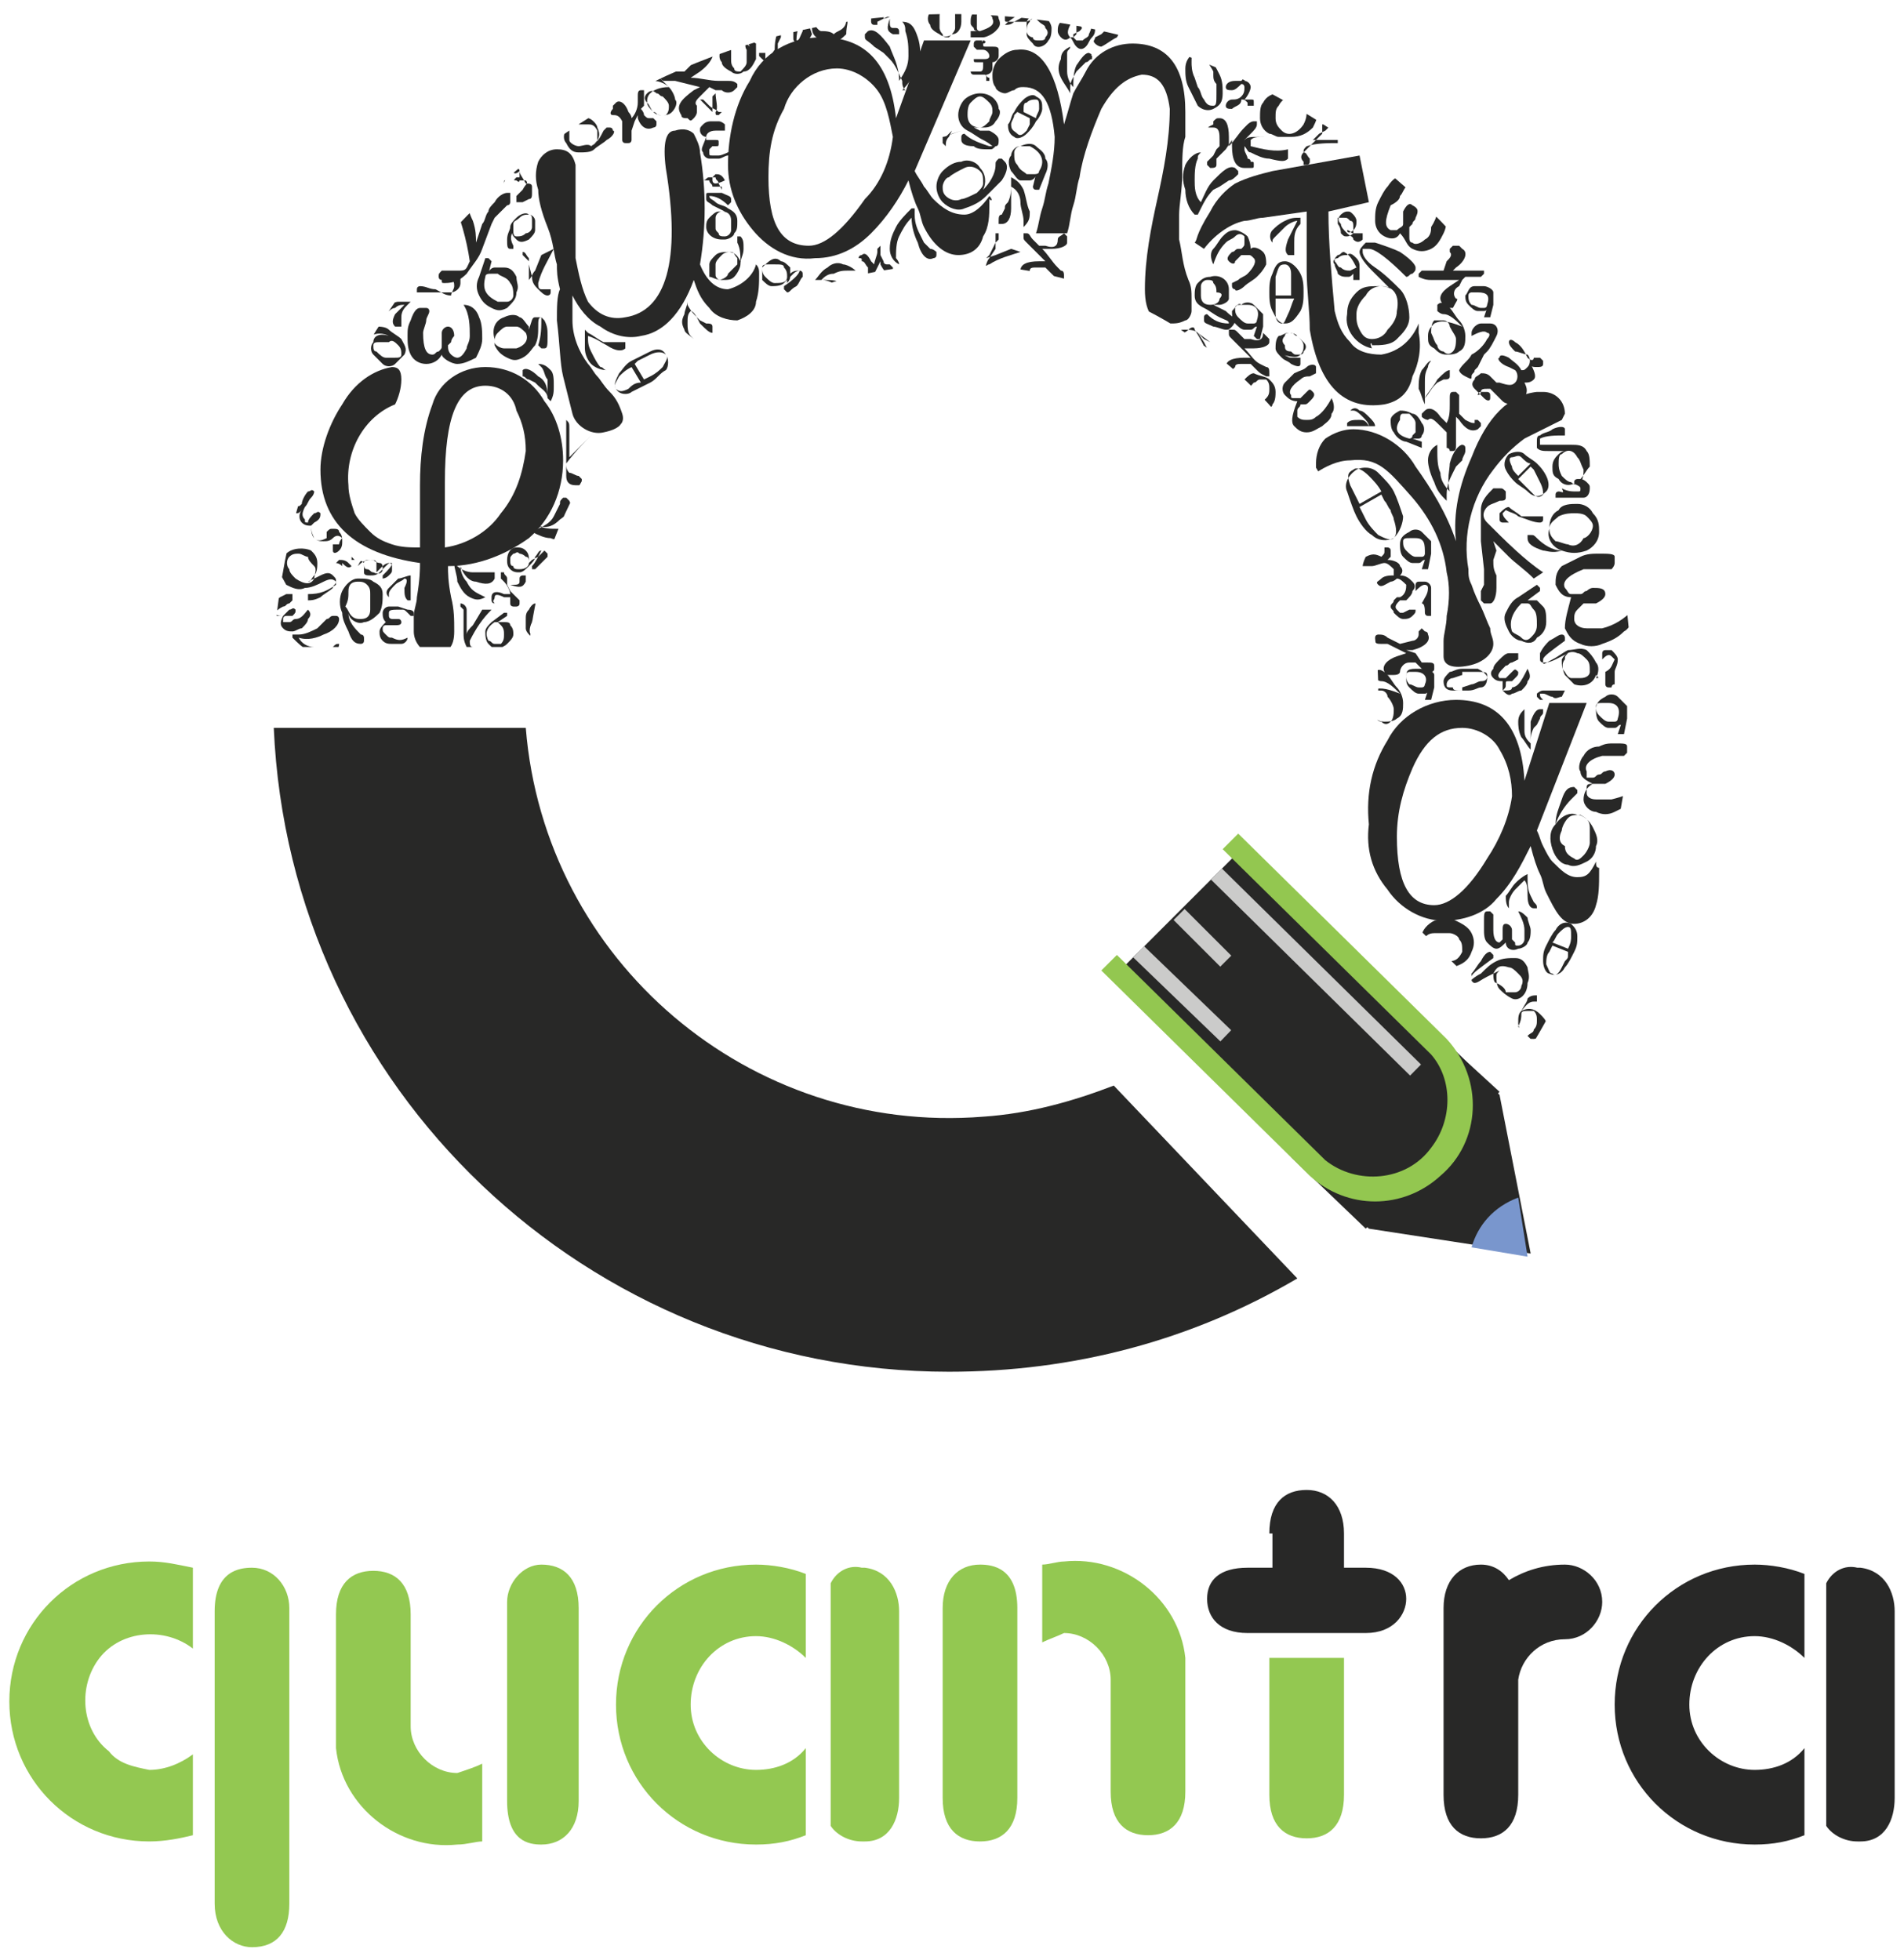 <?xml version="1.0" encoding="utf-8"?>
<!-- Generator: Adobe Illustrator 21.1.0, SVG Export Plug-In . SVG Version: 6.00 Build 0)  -->
<svg version="1.1" id="Layer_1" xmlns="http://www.w3.org/2000/svg" xmlns:xlink="http://www.w3.org/1999/xlink" x="0px" y="0px"
	 viewBox="0 0 61.2 63" style="enable-background:new 0 0 61.2 63;" xml:space="preserve">
<style type="text/css">
	.st0{fill:#282827;}
	.st1{fill:#7996CD;}
	.st2{fill:#93C750;}
	.st3{fill:none;stroke:#CBCBCA;stroke-width:0.5;stroke-miterlimit:10;}
	.st4{fill:#93C851;}
	.st5{clip-path:url(#SVGID_2_);}
</style>
<title>87x63</title>
<g>
	<path class="st0" d="M41.7,41.1c-3.4,2-7.2,3-11.2,3C18.9,44.1,9.3,35,8.8,23.4h8.1c0.6,7.5,7.2,13.1,14.7,12.5
		c1.5-0.1,2.9-0.5,4.2-1L41.7,41.1z"/>
	<path class="st0" d="M48.2,35.2l-2.3-2.3c-0.8,2-2.3,3.6-4.3,4.3l2.4,2.3l5.2,0.8L48.2,35.2z"/>
	<path class="st0" d="M45.8,32.9c-0.8,2-2.3,3.6-4.3,4.3l2.4,2.3l4.3-4.4L45.8,32.9z"/>
	<path class="st1" d="M47.3,40.1l1.8,0.3l-0.3-1.9C48,38.8,47.5,39.4,47.3,40.1z"/>
	<path class="st0" d="M46.2,33.7c1.1,1.1,1.1,2.8,0,3.9c-1.1,1.1-2.8,1.1-3.9,0l0,0l-6.4-6.3l3.9-3.9L46.2,33.7z"/>
	<path class="st2" d="M39.8,26.8l6.7,6.6c1.2,1.3,1.1,3.3-0.2,4.4c-1.2,1.1-3,1.1-4.2,0l-6.7-6.6l0.5-0.5l6.7,6.6
		c1,0.8,2.6,0.7,3.4-0.4c0.7-0.9,0.7-2.2,0-3l-6.7-6.6L39.8,26.8z"/>
	<line class="st3" x1="36.6" y1="30.6" x2="39.4" y2="33.3"/>
	<line class="st3" x1="37.9" y1="29.4" x2="39.4" y2="30.9"/>
	<line class="st3" x1="39.1" y1="28.1" x2="45.5" y2="34.4"/>
	<path class="st4" d="M4.8,56.9c0.5,0,1-0.2,1.4-0.5V59c-0.4,0.1-0.9,0.2-1.4,0.2c-2.5,0-4.5-2-4.5-4.5s2-4.5,4.5-4.5
		c0.5,0,0.9,0.1,1.4,0.2V53c-0.9-0.7-2.3-0.6-3,0.3c-0.7,0.9-0.6,2.3,0.3,3C3.8,56.7,4.3,56.8,4.8,56.9L4.8,56.9z M9.3,61.2
		c0,0.9-0.4,1.4-1.2,1.4c-0.6,0-1.2-0.5-1.2-1.4v-2.5l0,0v-6.9c0-1.3,0.8-1.4,1.2-1.4c0.7,0,1.2,0.6,1.2,1.3c0,0,0,0.1,0,0.1
		L9.3,61.2z"/>
	<path class="st4" d="M15.5,56.7v2.5c-0.2,0-0.5,0.1-0.8,0.1c-1.9,0.2-3.7-1.2-3.9-3.1c0-0.2,0-0.5,0-0.7v-3.6c0-1,0.5-1.4,1.2-1.4
		s1.2,0.4,1.2,1.4v3.6c0,0.8,0.7,1.5,1.5,1.5C15,56.9,15.3,56.8,15.5,56.7z M18.6,57.9c0,0.9-0.5,1.4-1.2,1.4
		c-0.4,0-1.1-0.1-1.1-1.4v-6.4c0-0.6,0.5-1.2,1.1-1.2c0.7,0,1.2,0.4,1.2,1.4L18.6,57.9z"/>
	<path class="st4" d="M24.3,50.3c0.5,0,1.1,0.1,1.6,0.3v2.7c-0.4-0.4-1-0.7-1.6-0.7c-1.2,0-2.1,1-2.1,2.2c0,1.2,1,2.1,2.1,2.1
		c0.6,0,1.2-0.2,1.6-0.7V59c-0.5,0.2-1,0.3-1.6,0.3c-2.5,0-4.5-2-4.5-4.5S21.8,50.3,24.3,50.3L24.3,50.3L24.3,50.3z M26.7,58.7v-7.8
		c0.2-0.4,0.6-0.6,1-0.5h0.1c0.8,0.1,1.1,0.8,1.1,1.4v6c0,0.7-0.3,1.4-1.1,1.4h-0.1C27.3,59.2,26.9,59,26.7,58.7L26.7,58.7z"/>
	<path class="st4" d="M30.3,51.7c0-0.9,0.5-1.4,1.2-1.4c0.4,0,1.2,0.1,1.2,1.4v2.2c0,0.1,0,0.1,0,0.2v3.7c0,1-0.5,1.4-1.2,1.4
		s-1.2-0.4-1.2-1.4L30.3,51.7z M33.5,52.8v-2.5c0.2,0,0.5-0.1,0.7-0.1c1.9-0.2,3.7,1.2,3.9,3.1c0,0.2,0,0.5,0,0.7v3.6
		c0,1-0.5,1.4-1.2,1.4s-1.2-0.4-1.2-1.4v-3.6c0-0.8-0.7-1.5-1.5-1.5C34,52.6,33.7,52.7,33.5,52.8z"/>
	<path class="st0" d="M40.8,49.3c0-1,0.5-1.4,1.2-1.4s1.2,0.5,1.2,1.4v1.1h0.7c0.9,0,1.3,0.5,1.3,1s-0.4,1.1-1.3,1.1h-3.8
		c-0.9,0-1.3-0.5-1.3-1.1s0.4-1,1.3-1h0.8V49.3z"/>
	<path class="st4" d="M40.8,57.7v-4.4h2.4v4.4c0,1-0.5,1.4-1.2,1.4S40.8,58.7,40.8,57.7z"/>
	<path class="st0" d="M46.4,51.7c0-0.9,0.5-1.4,1.2-1.4c0.4,0,0.7,0.2,0.9,0.5c0.5-0.3,1.1-0.5,1.8-0.5c0.6,0,1.2,0.5,1.2,1.2
		c0,0.6-0.5,1.2-1.2,1.2c-0.8,0-1.4,0.6-1.5,1.3v3.7c0,1-0.5,1.4-1.2,1.4s-1.2-0.4-1.2-1.4V51.7z"/>
	<path class="st0" d="M56.4,50.3c0.5,0,1.1,0.1,1.6,0.3v2.7c-0.4-0.4-1-0.7-1.6-0.7c-1.2,0-2.1,1-2.1,2.2c0,1.2,1,2.1,2.1,2.1
		c0.6,0,1.2-0.2,1.6-0.7V59c-0.5,0.2-1,0.3-1.6,0.3c-2.5,0-4.5-2-4.5-4.5S53.9,50.3,56.4,50.3L56.4,50.3z M58.7,58.7v-7.8
		c0.2-0.4,0.6-0.6,1-0.5h0.1c0.8,0.1,1.1,0.8,1.1,1.4v6c0,0.7-0.3,1.4-1.1,1.4h-0.1C59.3,59.2,58.9,59,58.7,58.7L58.7,58.7z"/>
	<g>
		<defs>
			<path id="SVGID_1_" d="M49.3,33.5l-6.1-6c0.7-1.7,1.1-3.4,1.1-5.3c0-7.6-6.1-13.7-13.6-13.7c-7,0-13,5.3-13.7,12.3H8.8
				C9.6,8.8,19.9-0.3,32,0.5s21.2,11.2,20.4,23.2C52.1,27.2,51.1,30.5,49.3,33.5z"/>
		</defs>
		<clipPath id="SVGID_2_">
			<use xlink:href="#SVGID_1_"  style="overflow:visible;"/>
		</clipPath>
		<g class="st5">
			<path class="st0" d="M31.8,6.3c-0.2,0.3-0.5,0.6-0.8,0.6c-0.4,0-0.7-0.2-1-0.5c-0.1-0.1-0.2-0.3-0.3-0.4
				c-0.1-0.2-0.2-0.3-0.3-0.5l1.8-4.2h-1.5l-0.9,2.5c-0.2-1.8-1-2.6-2.4-2.6c-1,0-1.9,0.5-2.3,1.4c-0.5,0.8-0.7,1.8-0.7,2.7
				c0,0.8,0.3,1.5,0.8,2.1c0.5,0.6,1.2,1,2,0.9c0.7,0,1.3-0.3,1.8-0.8c0.5-0.5,0.9-1.1,1.2-1.7c0.1,0.4,0.2,0.7,0.3,0.9
				c0.1,0.2,0.1,0.4,0.2,0.6c0.3,0.6,0.7,0.9,1.1,0.9c0.4,0,0.7-0.2,0.8-0.6c0.2-0.3,0.2-0.7,0.2-1c0-0.1,0-0.1,0-0.2
				C31.9,6.5,31.9,6.4,31.8,6.3z M27.8,6.4c-0.7,1-1.3,1.5-1.8,1.5c-0.9,0-1.3-0.7-1.3-2.2c0-0.8,0.1-1.5,0.5-2.2
				c0.2-0.7,0.9-1.3,1.7-1.3c0.5,0,1,0.3,1.3,0.7c0.3,0.4,0.4,1,0.5,1.5C28.6,5.2,28.3,5.9,27.8,6.4L27.8,6.4z"/>
			<path class="st0" d="M51.3,27.7c-0.2,0.4-0.3,0.5-0.6,0.5s-0.5-0.2-0.8-0.5c-0.1-0.1-0.2-0.3-0.3-0.5c-0.1-0.2-0.1-0.3-0.2-0.5
				l1.6-4.1h-1.2L49,25.1c-0.1-1.8-0.9-2.6-2.2-2.6c-0.9,0-1.8,0.5-2.2,1.3c-0.5,0.8-0.7,1.7-0.6,2.7c-0.1,0.8,0.1,1.5,0.6,2.1
				c0.4,0.6,1.1,1,1.8,1c0.6,0,1.3-0.2,1.7-0.7c0.5-0.5,0.8-1.1,1.1-1.7c0.1,0.4,0.2,0.7,0.3,0.9c0.1,0.2,0.1,0.4,0.2,0.6
				c0.3,0.6,0.5,1,0.9,1c0.3,0,0.6-0.2,0.7-0.6c0.1-0.3,0.1-0.7,0.1-1c0-0.1,0-0.1,0-0.2C51.3,27.9,51.3,27.8,51.3,27.7z M47.8,27.6
				c-0.6,1-1.2,1.5-1.7,1.5c-0.8,0-1.2-0.7-1.2-2.2c0-0.8,0.2-1.5,0.5-2.2c0.4-0.9,0.9-1.3,1.6-1.3c0.5,0,1,0.3,1.2,0.7
				c0.3,0.5,0.4,1,0.4,1.5C48.5,26.3,48.2,27,47.8,27.6L47.8,27.6z"/>
			<path class="st0" d="M38,5.6c0-0.5,0-0.9,0.1-1.2c0-0.3,0-0.6,0-0.8c0-1.5-0.6-2.2-1.7-2.2c-0.6,0-1.2,0.3-1.5,0.9
				c-0.1,0.2-0.3,0.5-0.4,0.7c-0.1,0.3-0.2,0.7-0.3,1c-0.2-1.6-0.7-2.5-1.5-2.4c-0.2,0-0.4,0.1-0.6,0.3C32,2,31.9,2.2,31.9,2.4
				c0,0.1,0,0.3,0.1,0.4c0,0.1,0.2,0.2,0.3,0.2c0.1,0,0.2-0.1,0.3-0.1c0.1-0.1,0.2-0.1,0.3-0.1c0.6,0,0.9,0.5,1,1.6
				c0,0.5-0.1,1-0.2,1.5c-0.1,0.3-0.1,0.5-0.2,0.8c-0.1,0.3-0.1,0.5-0.2,0.8h1c0.1-0.3,0.1-0.6,0.2-0.9c0.1-0.3,0.1-0.6,0.2-0.9
				c0.1-0.7,0.4-1.5,0.7-2.2c0.4-0.7,0.8-1,1.3-1.1c0.5,0,0.8,0.3,0.9,1.1c0,1-0.2,2-0.4,2.9c-0.2,0.9-0.4,1.9-0.4,2.9
				c0,0.8,0.3,1.1,0.8,1.1c0.2,0,0.3,0,0.5-0.1c0.1,0,0.2-0.2,0.2-0.3c0-0.1,0-0.3,0-0.4c0-0.2,0-0.4-0.1-0.6
				C38,8.5,38,8.1,37.9,7.7c0-0.2,0-0.5,0-0.8S38,6.1,38,5.6z"/>
			<path class="st0" d="M39.7,5.9c-0.3,0.2-0.6,0.5-0.8,0.9c-0.5,0.8-0.4,0.9-0.5,1L38.7,8C39,7.6,39.5,7.2,40,7.1
				C40.2,7.1,40.4,7,40.6,7L42,6.8c0,0.1,0,0.3,0,0.6c0,0.3,0,0.8,0,1.3c0,0.6,0.1,1.3,0.1,1.9c0.3,1.8,1.1,2.6,2.4,2.4
				c0.5-0.1,0.8-0.4,0.9-0.9c0.2-0.4,0.3-0.9,0.2-1.4v-0.2c0,0,0-0.1,0-0.1c-0.2,0.5-0.6,0.9-1.2,1c-0.4,0-0.8-0.1-1-0.4
				c-0.3-0.3-0.4-0.6-0.5-1c-0.1-1.1-0.2-2.2-0.2-3.2L44,6.5L43.7,5l-2.8,0.5C40.5,5.6,40.1,5.7,39.7,5.9z"/>
			<path class="st0" d="M43.4,14.8c0.9-0.1,1.2,0.3,2,1.2c0.6,0.7,1,1.5,1.1,2.4c0.1,0.4,0.1,0.9,0,1.4c0,0.3-0.1,0.6-0.1,0.8
				c0,0.2,0,0.4,0,0.5c0,0.3,0.3,0.4,0.8,0.3S48,21,48,20.7c0-0.2-0.1-0.3-0.1-0.5c-0.1-0.2-0.2-0.5-0.3-0.7
				c-0.1-0.2-0.2-0.4-0.3-0.7c-0.1-0.2-0.1-0.3-0.1-0.5C47,17.2,47.3,16,48,15.1c0.3-0.4,0.6-0.7,1-1l0.6-0.3l0.6-0.3l0.1-0.2
				c0-0.4-0.3-0.7-0.7-0.7c-0.1,0-0.1,0-0.2,0c-0.9,0.1-1.6,0.8-2.1,2.1c-0.4,0.9-0.6,1.8-0.5,2.7c-0.3-0.9-0.8-1.7-1.3-2.4
				c-0.4-0.7-1.2-1.2-2-1.2c-0.3,0-0.6,0.1-0.9,0.3c-0.2,0.2-0.3,0.5-0.3,0.8c0,0.1,0,0.2,0,0.3C42.6,15,43,14.8,43.4,14.8z"/>
			<path class="st0" d="M27,9.1c0.3,0.1,0.4,0.2,0.4,0.3c0,0,0,0,0,0.1c0,0,0,0-0.1,0c-0.1,0-0.1-0.1-0.2-0.1L27,9.3l-0.1-0.1
				C26.8,9.1,26.6,9,26.4,9h-0.2v0c0.1-0.1,0.2-0.3,0.4-0.4c0.1-0.1,0.3-0.2,0.5-0.1c0.1,0,0.3,0.1,0.4,0.2h-0.2
				c-0.2,0-0.3,0-0.5,0.1c-0.2,0-0.3,0.1-0.4,0.2C26.7,9,26.9,9,27,9.1z"/>
			<path class="st0" d="M46.6,14.9c0.1-0.4,0.3-0.6,0.4-0.6c0,0,0.1,0,0.1,0.1c0,0,0,0.1,0,0.1c0,0.1-0.1,0.2-0.1,0.3l-0.2,0.2
				l-0.1,0.2c-0.1,0.2-0.2,0.4-0.2,0.7c0,0.1,0,0.1,0,0.2h0c-0.2-0.2-0.3-0.3-0.4-0.6c-0.1-0.2-0.2-0.5-0.2-0.7
				c0-0.2,0.1-0.4,0.3-0.5c0,0.1,0,0.2,0,0.2c0,0.2,0,0.5,0.1,0.7c0,0.2,0.1,0.4,0.3,0.6C46.5,15.4,46.6,15.1,46.6,14.9z"/>
			<path class="st0" d="M49.2,23.2c0.1-0.3,0.2-0.4,0.3-0.4c0,0,0,0,0.1,0c0,0,0,0,0,0.1c0,0.1-0.1,0.1-0.1,0.2l-0.1,0.2l-0.1,0.1
				c-0.1,0.2-0.1,0.3-0.1,0.5c0,0.1,0,0.1,0,0.2l0,0c-0.1-0.1-0.2-0.3-0.3-0.4c-0.1-0.2-0.1-0.4-0.1-0.5c0-0.2,0.1-0.3,0.2-0.4
				c0,0.1,0,0.1,0,0.2c0,0.2,0,0.3,0,0.5c0,0.2,0.1,0.3,0.2,0.4C49.2,23.5,49.2,23.3,49.2,23.2z"/>
			<path class="st0" d="M43.7,13.5c-0.2,0-0.3,0-0.4,0.1c0,0,0,0,0,0.1l0,0c0.1,0,0.1,0,0.2,0h0.1h0.1c0.1,0,0.3,0,0.4,0h0.1l0,0
				c0-0.1-0.1-0.2-0.2-0.3c-0.1-0.1-0.2-0.2-0.3-0.2c-0.1-0.1-0.2-0.1-0.3,0h0.1c0.1,0,0.2,0.1,0.3,0.2c0.1,0.1,0.2,0.2,0.2,0.3
				C43.9,13.5,43.8,13.5,43.7,13.5z"/>
			<path class="st0" d="M46.2,12.2c0.2-0.2,0.3-0.3,0.4-0.3c0,0,0,0,0,0.1c0,0,0,0.1,0,0.1c0,0.1-0.1,0.1-0.2,0.1l-0.2,0.1l-0.1,0.1
				c-0.1,0.1-0.2,0.3-0.3,0.4L45.8,13l0,0c-0.1-0.2-0.1-0.3-0.2-0.5c0-0.2,0-0.4,0.1-0.6c0.1-0.1,0.2-0.3,0.3-0.3
				c0,0-0.1,0.1-0.1,0.2c-0.1,0.2-0.1,0.3-0.1,0.5c0,0.2,0,0.3,0,0.5C45.9,12.6,46.1,12.4,46.2,12.2z"/>
			<path class="st0" d="M39,5.8c0.3-0.3,0.5-0.5,0.7-0.4c0,0,0.1,0.1,0.1,0.1c0,0,0,0.1,0,0.1c-0.1,0.1-0.2,0.2-0.3,0.2l-0.3,0.2
				l-0.2,0.1c-0.2,0.2-0.3,0.4-0.4,0.6l-0.1,0.2h-0.1c-0.2-0.2-0.3-0.5-0.3-0.8c-0.1-0.3-0.1-0.5,0-0.8c0.1-0.2,0.3-0.4,0.5-0.4
				c-0.1,0.1-0.1,0.1-0.1,0.2c-0.1,0.2-0.1,0.5-0.1,0.7c0,0.2,0,0.5,0.2,0.7C38.7,6.3,38.8,6,39,5.8z"/>
			<path class="st0" d="M29.5,7.8c0.1,0.4,0.3,0.6,0.5,0.5c0,0,0.1,0,0.1-0.1c0,0,0-0.1,0-0.1C30.1,8.1,30,8,29.9,8l-0.2-0.2
				l-0.1-0.2c-0.1-0.2-0.2-0.4-0.2-0.7c0-0.1,0-0.1,0-0.2h-0.1c-0.2,0.2-0.4,0.4-0.5,0.6c-0.1,0.2-0.2,0.4-0.2,0.7
				c0,0.2,0.1,0.4,0.3,0.5c0-0.1-0.1-0.2-0.1-0.2c0-0.2,0-0.5,0.1-0.7C29,7.4,29.1,7.2,29.3,7C29.3,7.3,29.4,7.6,29.5,7.8z"/>
			<path class="st0" d="M18,16.7c0.3-0.2,0.4-0.4,0.3-0.6c0,0,0,0-0.1-0.1c0,0-0.1,0-0.1,0c-0.1,0.1-0.1,0.1-0.1,0.2l-0.1,0.2
				l-0.1,0.2c-0.1,0.2-0.3,0.3-0.5,0.4l-0.2,0.1v0c0.2,0.1,0.4,0.2,0.6,0.2c0.2,0.1,0.5,0,0.7-0.1c0.2-0.1,0.3-0.2,0.3-0.4
				c-0.1,0-0.1,0.1-0.2,0.1c-0.2,0.1-0.4,0.1-0.6,0.1c-0.2,0-0.4,0-0.6-0.1C17.6,17,17.8,16.9,18,16.7z"/>
			<path class="st0" d="M13,18.9c0,0.2,0,0.3,0.1,0.4h0.1l0,0c0,0,0-0.1,0-0.1c0,0,0-0.1,0-0.1c0-0.2,0-0.3,0-0.5v-0.1l0,0
				c-0.1,0-0.3,0.1-0.4,0.1c-0.1,0.1-0.2,0.2-0.3,0.3c-0.1,0.1-0.1,0.2,0,0.3c0,0,0-0.1,0-0.1c0-0.1,0.1-0.2,0.2-0.3
				c0.1-0.1,0.2-0.1,0.3-0.2C13.1,18.6,13.1,18.7,13,18.9z"/>
			<path class="st0" d="M10.4,20.4c0.3-0.1,0.5-0.3,0.5-0.5c0,0,0-0.1-0.1-0.1c0,0-0.1,0-0.1,0c-0.1,0-0.1,0.1-0.2,0.1l-0.2,0.2
				l-0.1,0.1c-0.2,0.1-0.4,0.2-0.6,0.2H9.4v0.1c0.2,0.2,0.3,0.3,0.5,0.4c0.2,0.1,0.4,0.2,0.6,0.1c0.2,0,0.4-0.1,0.4-0.3
				c-0.1,0-0.1,0-0.2,0.1c-0.2,0-0.4,0-0.6,0c-0.2,0-0.4-0.1-0.5-0.3C9.9,20.6,10.2,20.5,10.4,20.4z"/>
			<path class="st0" d="M15.3,18.7c0.3,0.1,0.5,0.1,0.6-0.1c0,0,0-0.1,0-0.1c0,0,0-0.1,0-0.1c-0.1,0-0.2,0-0.3,0h-0.2h-0.2
				c-0.2,0-0.4-0.1-0.5-0.2l-0.1-0.1l0,0c0,0.2,0.1,0.4,0.1,0.6c0.1,0.2,0.2,0.4,0.4,0.5c0.2,0.1,0.3,0.1,0.5,0l-0.2-0.1
				c-0.2-0.1-0.3-0.2-0.4-0.4c-0.1-0.1-0.2-0.3-0.2-0.5C14.9,18.5,15.1,18.7,15.3,18.7z"/>
			<path class="st0" d="M32.5,6.7c0,0.3-0.1,0.5-0.3,0.5c0,0-0.1,0-0.1,0c0,0,0,0,0-0.1c0-0.1,0-0.2,0.1-0.2l0.1-0.2
				c0-0.1,0-0.1,0.1-0.2c0.1-0.2,0.1-0.4,0.1-0.6c0-0.1,0-0.1,0-0.2l0,0c0.2,0.1,0.3,0.2,0.4,0.4C33,6.4,33,6.6,33.1,6.8
				c0,0.2,0,0.3-0.2,0.5c0-0.1,0-0.1,0-0.2c0-0.2-0.1-0.4-0.1-0.6c0-0.2-0.1-0.4-0.3-0.5C32.5,6.2,32.5,6.5,32.5,6.7z"/>
			<path class="st0" d="M34.6,2.1c0.2-0.3,0.3-0.4,0.4-0.4c0.2,0.1,0,0,0.1,0.1c0,0,0,0.1,0,0.1C35,1.9,35,2,34.9,2l-0.2,0.2
				l-0.1,0.1c-0.1,0.2-0.2,0.3-0.2,0.5V3l0,0c-0.1-0.2-0.2-0.3-0.3-0.5c-0.1-0.2-0.1-0.4,0-0.6c0-0.2,0.1-0.3,0.3-0.4
				c0,0.1-0.1,0.1-0.1,0.2c0,0.2,0,0.4,0,0.6c0,0.2,0.1,0.4,0.2,0.5C34.5,2.6,34.5,2.3,34.6,2.1z"/>
			<path class="st0" d="M22.5,10.4c0.2,0.2,0.3,0.3,0.4,0.3c0,0,0,0,0-0.1c0,0,0,0,0-0.1c0-0.1-0.1-0.1-0.2-0.1l-0.2-0.1l-0.1-0.1
				c-0.1-0.1-0.2-0.2-0.3-0.4l0-0.1l0,0C22.1,9.8,22,10,22,10.1c-0.1,0.2-0.1,0.3,0,0.5c0,0.1,0.2,0.2,0.3,0.3c0,0-0.1-0.1-0.1-0.1
				c-0.1-0.1-0.1-0.3-0.1-0.4c0-0.2,0-0.3,0.1-0.4C22.3,10,22.4,10.2,22.5,10.4z"/>
			<path class="st0" d="M17.3,12.1c-0.2-0.2-0.4-0.3-0.5-0.2c0,0,0,0,0,0.1c0,0,0,0.1,0,0.1c0.1,0,0.1,0.1,0.2,0.1l0.2,0.1l0.1,0.1
				c0.1,0.1,0.3,0.2,0.3,0.4l0.1,0.1l0,0c0.1-0.2,0.1-0.3,0.1-0.5c0-0.2,0-0.4-0.1-0.5c-0.1-0.1-0.2-0.2-0.4-0.2
				c0,0,0.1,0.1,0.1,0.1c0.1,0.1,0.1,0.3,0.2,0.4c0,0.2,0,0.3,0,0.5C17.6,12.4,17.5,12.2,17.3,12.1z"/>
			<path class="st0" d="M19.5,11.1c0.3,0.2,0.5,0.2,0.6,0.1c0,0,0-0.1,0-0.1c0,0,0-0.1,0-0.1C20,11,19.9,11,19.8,11h-0.2h-0.2
				c-0.2-0.1-0.3-0.2-0.5-0.3l-0.1-0.1l0,0c0,0.2,0,0.4,0,0.6c0,0.2,0.1,0.4,0.2,0.5c0.1,0.1,0.3,0.2,0.5,0.2
				c-0.1,0-0.1-0.1-0.2-0.1c-0.1-0.1-0.2-0.3-0.3-0.5c-0.1-0.2-0.1-0.3-0.1-0.5C19.2,10.9,19.3,11,19.5,11.1z"/>
			<path class="st0" d="M12.7,10.1c-0.1,0.2-0.1,0.3,0,0.4h0.1h0.1c0-0.1,0-0.1,0-0.2c0,0,0-0.1,0-0.1c0-0.2,0.1-0.3,0.2-0.4
				l0.1-0.1l0,0c-0.1,0-0.3,0-0.4,0c-0.1,0-0.3,0.1-0.4,0.2c-0.1,0.1-0.1,0.2-0.1,0.3c0,0,0-0.1,0.1-0.1c0.1-0.1,0.2-0.2,0.3-0.2
				c0.1-0.1,0.2-0.1,0.3-0.1C12.9,9.9,12.8,10,12.7,10.1z"/>
			<path class="st0" d="M28.6,1.5c-0.3-0.4-0.5-0.6-0.7-0.5c0,0-0.1,0.1-0.1,0.1c0,0,0,0.1,0,0.1c0,0.1,0.1,0.1,0.3,0.3l0.3,0.2
				l0.2,0.2c0.2,0.2,0.3,0.5,0.4,0.7c0,0.1,0,0.2,0.1,0.3H29c0.2-0.2,0.4-0.5,0.5-0.8c0.1-0.3,0.1-0.6,0-0.9
				c-0.1-0.3-0.2-0.5-0.5-0.5c0.1,0.1,0.1,0.2,0.1,0.3c0.1,0.3,0.1,0.5,0.1,0.8c0,0.3-0.1,0.5-0.3,0.8C28.9,2.1,28.7,1.8,28.6,1.5z"
				/>
			<path class="st0" d="M41.4,7.7c-0.1,0.3-0.1,0.4,0,0.5h0.1c0,0,0,0,0.1,0c0-0.1,0-0.1,0-0.2c0-0.1,0-0.1,0-0.2
				c0-0.2,0-0.4,0.2-0.6L41.8,7l0,0c-0.2,0-0.3,0-0.5,0.1c-0.2,0.1-0.3,0.2-0.4,0.3c-0.1,0.1-0.1,0.3,0,0.4c0-0.1,0-0.1,0.1-0.2
				c0.1-0.1,0.2-0.2,0.3-0.3c0.1-0.1,0.3-0.2,0.4-0.2C41.6,7.3,41.5,7.5,41.4,7.7z"/>
			<path class="st0" d="M49.1,28.8c0,0.3,0.1,0.4,0.2,0.4h0.1c0,0,0,0,0,0c0-0.1,0-0.1-0.1-0.2l-0.1-0.2c-0.1-0.2-0.1-0.4-0.1-0.6
				v-0.1l0,0c-0.2,0.1-0.3,0.2-0.4,0.3c-0.1,0.1-0.2,0.3-0.3,0.4c0,0.1,0,0.3,0.1,0.4c0-0.1,0-0.1,0-0.2c0-0.1,0.1-0.3,0.2-0.4
				c0.1-0.1,0.2-0.2,0.3-0.3C49.1,28.4,49.1,28.6,49.1,28.8z"/>
			<path class="st0" d="M49.7,15.8c0.1-0.1,0.1-0.3,0-0.5c-0.1-0.2-0.2-0.3-0.3-0.4c-0.1-0.1-0.3-0.2-0.4-0.3
				c-0.1-0.1-0.3-0.1-0.5,0c-0.1,0.1-0.2,0.3-0.1,0.5c0.1,0.2,0.2,0.3,0.3,0.4c0.1,0.1,0.3,0.2,0.4,0.3C49.3,16,49.5,16,49.7,15.8z
				 M48.6,15c-0.1-0.2-0.1-0.3,0-0.3s0.2-0.1,0.3,0c0.1,0.1,0.2,0.2,0.3,0.2l-0.4,0.4C48.7,15.2,48.6,15.1,48.6,15z M48.8,15.4
				l0.4-0.4l0.1,0.1l0.1,0.2l0.1,0.2c0.1,0.2,0.1,0.3,0.1,0.4c-0.1,0.1-0.2,0.1-0.3,0c-0.1-0.1-0.2-0.2-0.3-0.3L48.8,15.4z"/>
			<path class="st0" d="M47.8,21.8c0-0.1-0.1-0.2-0.3-0.3c-0.2,0-0.3,0-0.5,0c-0.2,0-0.3,0.1-0.4,0.1c-0.1,0.1-0.2,0.2-0.2,0.3
				c0,0.2,0.1,0.3,0.3,0.3c0.2,0,0.3,0,0.5,0c0.2,0,0.3-0.1,0.4-0.1C47.7,22.1,47.8,22,47.8,21.8z M46.7,22.1c-0.2,0-0.2,0-0.2-0.1
				s0.1-0.2,0.2-0.2l0.3-0.1v0.5C46.8,22.2,46.7,22.2,46.7,22.1z M47,22.1l0-0.5h0.5c0.2,0,0.3,0,0.3,0.1c0,0.1,0,0.2-0.2,0.2
				c-0.1,0-0.2,0.1-0.3,0.1L47,22.1z"/>
			<path class="st0" d="M49.8,31.3c0.2,0.1,0.4,0,0.5-0.2c0.1-0.1,0.2-0.3,0.3-0.5c0.1-0.2,0.1-0.3,0.1-0.5c0-0.2-0.1-0.3-0.2-0.4
				c-0.2-0.1-0.4,0-0.5,0.2c-0.1,0.1-0.2,0.3-0.3,0.5c-0.1,0.2-0.1,0.3-0.1,0.5C49.6,31.1,49.7,31.3,49.8,31.3z M50.1,30
				c0.1-0.1,0.2-0.2,0.3-0.2c0.1,0,0.1,0.1,0.1,0.3c0,0.1,0,0.2-0.1,0.4l-0.5-0.2C50,30.2,50,30.1,50.1,30z M49.9,30.4l0.5,0.2v0.1
				c0,0.1,0,0.1-0.1,0.2l-0.1,0.2c-0.1,0.2-0.2,0.3-0.3,0.2c-0.1,0-0.1-0.1-0.2-0.3c0-0.1,0-0.3,0.1-0.4L49.9,30.4z"/>
			<path class="st0" d="M44.8,17.3c0.2-0.2,0.3-0.5,0.3-0.7c-0.1-0.3-0.2-0.6-0.3-0.8c-0.1-0.2-0.3-0.4-0.5-0.6
				c-0.2-0.2-0.5-0.2-0.7-0.1c-0.3,0.2-0.4,0.5-0.3,0.7c0.1,0.3,0.2,0.6,0.3,0.8c0.1,0.2,0.3,0.5,0.5,0.6
				C44.3,17.4,44.6,17.4,44.8,17.3z M43.4,15.6c-0.1-0.3-0.1-0.4,0.1-0.5c0.1-0.1,0.3,0,0.5,0.2c0.1,0.1,0.3,0.3,0.4,0.5l-0.7,0.4
				C43.6,16,43.5,15.8,43.4,15.6z M43.7,16.3l0.7-0.4l0.1,0.2c0.1,0.1,0.1,0.2,0.2,0.3c0,0.1,0.1,0.2,0.1,0.3c0.1,0.3,0.1,0.5,0,0.6
				c-0.1,0.1-0.3,0-0.5-0.1c-0.1-0.1-0.3-0.3-0.4-0.5L43.7,16.3z"/>
			<path class="st0" d="M39,3.5c0.2-0.1,0.3-0.2,0.3-0.5c0-0.2,0-0.4-0.1-0.6c-0.1-0.2-0.2-0.4-0.3-0.5c-0.1-0.2-0.3-0.3-0.5-0.2
				c-0.2,0.1-0.3,0.3-0.3,0.5c0,0.2,0,0.4,0.1,0.6c0.1,0.2,0.2,0.4,0.3,0.6C38.6,3.5,38.8,3.6,39,3.5z M38.3,2c0-0.2,0-0.3,0.1-0.4
				c0.1,0,0.2,0,0.3,0.2C38.8,2,38.9,2.1,39,2.3l-0.6,0.2C38.3,2.3,38.3,2.1,38.3,2z M38.4,2.5L39,2.3v0.1c0,0.1,0,0.2,0.1,0.3
				c0,0.1,0,0.2,0,0.3c0,0.3,0,0.4-0.1,0.4s-0.2,0-0.3-0.2c-0.1-0.1-0.1-0.3-0.2-0.4L38.4,2.5z"/>
			<path class="st0" d="M32.6,4.4c0.1,0.1,0.3,0,0.4-0.1c0.1-0.1,0.2-0.2,0.3-0.4c0.1-0.1,0.2-0.3,0.2-0.4c0-0.2,0-0.3-0.2-0.4
				C33.2,3,33,3.1,32.9,3.2c-0.1,0.1-0.2,0.2-0.3,0.4c-0.1,0.1-0.1,0.3-0.2,0.4C32.4,4.1,32.4,4.3,32.6,4.4z M33,3.3
				c0.1-0.1,0.2-0.1,0.3-0.1c0.1,0,0.1,0.1,0.1,0.3c0,0.1-0.1,0.2-0.1,0.3l-0.4-0.2C32.9,3.4,32.9,3.3,33,3.3L33,3.3z M32.7,3.6
				l0.4,0.2v0.1L33.1,4L33,4.2c-0.1,0.1-0.2,0.2-0.3,0.1S32.5,4.2,32.5,4c0-0.1,0.1-0.2,0.1-0.3L32.7,3.6z"/>
			<path class="st0" d="M21.4,11.4c-0.1-0.2-0.3-0.2-0.5-0.1c-0.2,0.1-0.4,0.2-0.6,0.3c-0.2,0.1-0.3,0.3-0.4,0.4
				c-0.1,0.2-0.2,0.4-0.1,0.5c0.1,0.2,0.4,0.2,0.5,0.1c0.2-0.1,0.4-0.2,0.6-0.3c0.2-0.1,0.3-0.3,0.5-0.4
				C21.5,11.8,21.5,11.5,21.4,11.4z M20.2,12.5c-0.2,0.1-0.3,0.1-0.4,0s0-0.2,0.1-0.4c0.1-0.1,0.2-0.2,0.4-0.3l0.3,0.5
				C20.4,12.3,20.3,12.4,20.2,12.5L20.2,12.5z M20.7,12.2l-0.3-0.5l0.1-0.1l0.2-0.1l0.2-0.1c0.2-0.1,0.4-0.1,0.5,0
				c0.1,0.1,0,0.2-0.1,0.4c-0.1,0.1-0.2,0.2-0.4,0.3L20.7,12.2z"/>
			<path class="st0" d="M41.3,8.4c-0.2,0-0.3,0.1-0.4,0.4c-0.1,0.2-0.1,0.4-0.1,0.6c0,0.2,0,0.4,0.1,0.6c0.1,0.2,0.2,0.4,0.4,0.4
				c0.2,0,0.3-0.1,0.5-0.4c0.1-0.2,0.1-0.4,0.1-0.6c0-0.2,0-0.4-0.1-0.6C41.7,8.6,41.5,8.4,41.3,8.4z M41.4,10.1
				c-0.1,0.2-0.1,0.3-0.2,0.3c-0.1,0-0.2-0.1-0.2-0.3c0-0.2,0-0.3,0-0.5h0.6C41.5,9.8,41.5,9.9,41.4,10.1L41.4,10.1z M41.5,9.5H41
				V9.4c0-0.1,0-0.2,0-0.3C41,9,41,8.9,41,8.9c0.1-0.3,0.1-0.4,0.3-0.4c0.1,0,0.2,0.1,0.2,0.3c0,0.2,0,0.3,0,0.5L41.5,9.5z"/>
			<path class="st0" d="M45.1,19.7L45.1,19.7l0.2-0.1c0,0,0,0,0.1,0c0,0,0,0,0.1,0c0,0.1,0,0.1-0.1,0.2c-0.1,0.1-0.2,0.1-0.3,0.1
				c-0.1,0-0.2-0.1-0.3-0.2c0-0.1-0.1-0.1-0.1-0.2c0-0.1,0.1-0.1,0.1-0.2l0.1-0.1H45h0c0.2-0.1,0.2-0.3,0.2-0.4
				c-0.1-0.1-0.2-0.2-0.3-0.2c0,0-0.1,0.1-0.2,0.1c-0.2,0.1-0.3,0.2-0.4,0.1c-0.1-0.1,0-0.1,0.1-0.2c0.1-0.1,0.3-0.1,0.4-0.1
				c0-0.1,0-0.1,0-0.2c-0.1-0.1-0.2-0.2-0.3-0.2c-0.1,0-0.3,0.1-0.4,0.1c-0.1,0-0.2,0-0.3,0c0,0,0-0.1,0.1-0.3
				c0.2-0.1,0.3-0.1,0.5,0c0.1-0.1,0.1-0.1,0.1-0.2l0,0l0,0c0,0,0-0.1,0-0.1c0,0,0.1,0,0.1,0c0,0,0.1,0,0.1,0.1c0,0.1,0,0.1,0,0.2
				c0,0-0.1,0.1-0.1,0.1l0,0c0.2,0,0.4,0.1,0.4,0.2c0.1,0.1,0.1,0.2,0,0.3c0.2,0,0.3,0.1,0.4,0.2c0.1,0.1,0.1,0.2,0,0.3
				c0,0.1-0.1,0.2-0.2,0.3l0,0H45H45h0c-0.1,0.1-0.2,0.2-0.1,0.3c0,0,0.1,0.1,0.1,0.1C45,19.7,45,19.7,45.1,19.7z"/>
			<path class="st0" d="M39.5,1.7h0.2c0,0,0,0,0,0c0,0,0,0,0-0.1c0-0.1-0.1-0.1-0.2-0.1c-0.1,0-0.2,0.1-0.2,0.1
				c-0.1,0.1-0.1,0.2-0.1,0.3c0,0.1,0,0.1,0.1,0.2c0.1,0,0.1,0,0.2,0h0.1h0.1c0.2,0,0.3,0,0.3,0.2c0,0.1,0,0.2-0.1,0.3h-0.2
				c-0.2,0-0.3,0.1-0.3,0.2c0,0.1,0.1,0.1,0.2,0.1c0.1,0,0.2-0.1,0.3-0.2c0.1,0,0.1,0.1,0.1,0.1c0,0.1,0,0.2-0.1,0.3
				c-0.1,0.1-0.2,0.1-0.3,0.1c-0.1,0-0.2,0.1-0.2,0.2c0,0.1,0.1,0.1,0.2,0.1c0.1-0.1,0.3-0.1,0.3-0.3c0.1,0,0.1,0,0.2,0.1v0.1
				c0,0,0,0,0.1,0c0,0,0,0,0.1,0c0,0,0-0.1,0-0.1c0-0.1,0-0.1-0.1-0.1c-0.1,0-0.1,0-0.2,0l0,0c0.1-0.1,0.2-0.3,0.2-0.4
				c0-0.1-0.1-0.2-0.2-0.2c0.1-0.1,0.1-0.2,0.1-0.4c0-0.1-0.1-0.2-0.2-0.3c-0.1,0-0.2,0-0.3,0l0,0h-0.1h-0.1h0c-0.1,0-0.2,0-0.2-0.1
				c0,0,0-0.1,0-0.1C39.4,1.7,39.4,1.7,39.5,1.7z"/>
			<path class="st0" d="M31.6,1.4L31.6,1.4L31.6,1.4L31.6,1.4L31.6,1.4c0.1,0,0.1-0.1,0-0.1c-0.1,0-0.1,0-0.2,0
				c-0.1,0-0.1,0.1-0.1,0.1c0,0,0,0.1,0,0.1c0,0,0.1,0.1,0.1,0.1h0.1h0.1c0.1,0,0.2,0.1,0.2,0.2c0,0.1-0.1,0.1-0.2,0.1h-0.1
				c-0.1,0-0.2,0-0.2,0c0,0.1,0,0.1,0.1,0.1c0.1,0,0.2,0,0.2,0c0,0,0,0.1,0,0.1c0,0.1,0,0.2-0.1,0.2h-0.2c-0.1,0-0.1,0-0.1,0
				c0,0,0,0.1,0.1,0.1c0.1,0,0.2,0,0.3,0c0.1,0,0.1,0,0.1,0.1l0,0c0,0,0,0,0,0.1h0.1l0,0c0,0,0-0.1,0-0.1c0,0-0.1,0-0.1-0.1l0,0
				c0.1,0,0.2-0.1,0.2-0.2c0-0.1,0-0.1,0-0.2c0.1,0,0.2-0.1,0.2-0.2c0-0.1,0-0.1,0-0.2c0-0.1-0.1-0.1-0.2-0.1h-0.2
				c-0.1,0-0.1,0-0.1-0.1c0,0-0.1-0.1,0-0.1C31.5,1.4,31.6,1.4,31.6,1.4z"/>
			<path class="st0" d="M47.6,12.6h0.1h0.1c0,0,0.1,0,0.1,0.1c0,0,0,0.1,0,0.1c0,0.1-0.1,0.1-0.2,0c-0.1-0.1-0.2-0.2-0.3-0.3
				c-0.1-0.1-0.1-0.2,0-0.3c0-0.1,0.1-0.1,0.2-0.2c0.1,0,0.2,0,0.3,0.1l0.1,0.1l0.1,0.1h0.1c0.3,0.1,0.4,0.1,0.5,0
				c0.1-0.1,0.1-0.3,0-0.4l-0.2-0.1c-0.3-0.1-0.4-0.3-0.3-0.3c0-0.1,0.1-0.1,0.3,0c0.1,0.1,0.3,0.2,0.4,0.4c0.1,0,0.1,0,0.2-0.1
				c0.1-0.1,0.1-0.3,0-0.4c-0.1,0-0.3-0.1-0.4-0.1c-0.1-0.1-0.2-0.2-0.2-0.3c0-0.1,0.1-0.1,0.2,0c0.2,0.1,0.3,0.3,0.4,0.5
				c0.1,0.1,0.2,0.1,0.2,0l0,0l0,0c0,0,0.1,0,0.2,0c0,0,0.1,0.1,0.1,0.1c0,0,0,0.1,0,0.1c0,0.1-0.1,0.1-0.2,0.1
				c-0.1,0-0.2,0-0.2-0.1l0,0c0.1,0.2,0.2,0.4,0.1,0.5c-0.1,0.1-0.2,0.1-0.3,0.1c0.1,0.2,0.1,0.3,0,0.5c-0.1,0.1-0.2,0.2-0.3,0.2
				c-0.1,0-0.3,0-0.4-0.1l0,0L48,12.6l-0.1-0.1h-0.1C47.7,12.5,47.6,12.5,47.6,12.6c-0.1,0-0.1,0.1-0.1,0.1
				C47.6,12.7,47.6,12.6,47.6,12.6z"/>
			<path class="st0" d="M10.9,17.5L10.9,17.5h-0.2c0,0,0,0,0,0.1c0,0,0,0,0,0.1c0,0.1,0.1,0.1,0.2,0c0.1-0.1,0.1-0.2,0.1-0.3
				c0-0.1,0-0.2-0.1-0.3c0-0.1-0.1-0.1-0.2-0.1c-0.1,0-0.1,0-0.2,0.1l0,0.2h0l0,0c-0.2,0.1-0.3,0.1-0.4,0C10,17.1,10,17,10,16.9
				l0.1-0.1c0.2-0.1,0.2-0.2,0.2-0.3c-0.1-0.1-0.1,0-0.2,0c-0.1,0.1-0.2,0.2-0.2,0.3c-0.1,0-0.1,0-0.1-0.1c-0.1-0.1-0.1-0.2,0-0.4
				c0.1-0.1,0.1-0.2,0.2-0.3c0.1-0.1,0.1-0.2,0.1-0.2c-0.1-0.1-0.1,0-0.2,0c-0.1,0.1-0.2,0.3-0.2,0.4c-0.1,0.1-0.1,0.1-0.2,0l0,0
				l0,0c0,0-0.1,0-0.1,0c0,0,0,0.1,0,0.1c0,0,0,0.1,0,0.1c0,0,0.1,0.1,0.1,0.1c0.1,0,0.1,0,0.2-0.1l0,0c-0.1,0.1-0.1,0.3,0,0.4
				c0.1,0.1,0.2,0.1,0.3,0.1c0,0.1,0,0.3,0.1,0.4c0.1,0.1,0.2,0.1,0.3,0.1c0.1,0,0.2,0,0.3-0.1l0,0l0,0h0l0,0c0.1-0.1,0.2-0.1,0.3,0
				C10.9,17.4,10.9,17.5,10.9,17.5C10.9,17.5,10.9,17.5,10.9,17.5z"/>
			<path class="st0" d="M50.1,15.8c0,0-0.1,0-0.1,0.1s0,0.1,0,0.1h0.6c0.1,0,0.2,0,0.3,0c0.1,0,0.2-0.1,0.2-0.3c0-0.1,0-0.1-0.1-0.2
				c0,0-0.1-0.1-0.2-0.1h-0.1c0,0-0.1,0-0.1,0.1s0.2,0.1,0.2,0.2s0,0.1-0.1,0.1c-0.2,0-0.3,0-0.5-0.1C50.3,15.9,50.2,15.8,50.1,15.8
				z"/>
			<path class="st0" d="M46.9,11.9c0,0,0,0.1,0.2,0.2s0.2,0.1,0.2,0c0-0.1,0.1-0.1,0.1-0.2l0.1-0.1l0.1-0.2l0.1-0.2l0.1-0.1
				c0.1-0.1,0.2-0.3,0.3-0.5c0.1-0.2,0-0.4-0.2-0.4c-0.1,0-0.2,0-0.3,0c-0.1,0-0.2,0.1-0.2,0.1c0,0-0.1,0.1-0.1,0.2c0,0,0,0.1,0,0.1
				c0.2-0.1,0.4-0.2,0.5-0.1c0.1,0,0.1,0.1,0,0.2c0,0,0,0,0,0c-0.1,0.2-0.3,0.4-0.5,0.5C47.2,11.6,47,11.7,46.9,11.9z"/>
			<path class="st0" d="M49.5,16.8c0,0,0.1,0,0.1-0.1s0-0.1,0-0.1h-0.2h-0.1h-0.2H49h-0.1c-0.1-0.1-0.3-0.2-0.4-0.3
				c-0.1,0-0.2,0.1-0.3,0.2c0,0.1,0,0.1,0,0.2c0,0.1,0.1,0.1,0.1,0.1h0.1c0,0,0.1,0,0.1,0c-0.1-0.1-0.2-0.2-0.2-0.3
				c0,0,0.1-0.1,0.1-0.1c0,0,0,0,0,0c0.2,0.1,0.3,0.1,0.4,0.2C49.1,16.7,49.3,16.8,49.5,16.8z"/>
			<path class="st0" d="M50.2,22.4C50.2,22.4,50.2,22.4,50.2,22.4c0.1-0.2,0.1-0.2,0.1-0.2h-0.1h-0.1H50h-0.1h-0.1h-0.2
				c-0.1,0-0.2,0.1-0.2,0.1c0,0,0,0.1,0,0.1c0,0,0.1,0.1,0.1,0.1h0.1c0,0,0,0,0,0c-0.1-0.1-0.1-0.1-0.1-0.2c0,0,0.1,0,0.1,0
				c0.1,0,0.2,0.1,0.3,0.1C50,22.5,50.1,22.4,50.2,22.4z"/>
			<path class="st0" d="M45.8,19.7c0,0,0,0.1,0.1,0.1s0.1,0,0.1,0c0,0,0-0.1,0-0.1v-0.1v-0.1v-0.1v-0.1c0-0.1,0-0.2,0-0.4
				c0-0.1-0.1-0.2-0.2-0.2c-0.1,0-0.1,0-0.2,0c-0.1,0-0.1,0.1-0.1,0.1c0,0,0,0.1,0,0.1c0,0,0,0.1,0,0.1c0.1-0.1,0.2-0.2,0.3-0.2
				c0,0,0.1,0,0.1,0.1c0,0,0,0,0,0c0,0.2-0.1,0.3-0.2,0.5C45.8,19.4,45.8,19.6,45.8,19.7z"/>
			<path class="st0" d="M51.6,22c0,0,0,0.1,0.1,0.1s0.1,0,0.1,0c0,0,0-0.1,0.1-0.1v-0.1v-0.1v-0.1v-0.1c0-0.1,0.1-0.2,0.1-0.4
				c0-0.1-0.1-0.2-0.2-0.3c-0.1,0-0.1,0-0.2,0c-0.1,0-0.1,0.1-0.1,0.1c0,0,0,0.1,0,0.1c0,0,0,0.1,0,0.1c0.1-0.1,0.2-0.2,0.3-0.1
				c0,0,0.1,0.1,0.1,0.1c0,0,0,0,0,0c-0.1,0.2-0.1,0.3-0.3,0.4C51.6,21.7,51.6,21.9,51.6,22z"/>
			<path class="st0" d="M35.4,1.5c0,0-0.1,0-0.2-0.1s0-0.1,0-0.2l0.2-0.1L35.5,1l0.2-0.1l0.2-0.1L36,0.8c0.1-0.1,0.3-0.1,0.4-0.2
				c0.1,0,0.3,0,0.4,0.2c0,0.1,0,0.2,0,0.2c0,0.1-0.1,0.1-0.1,0.2l-0.1,0c0,0-0.1,0-0.1,0c0.1-0.2,0.2-0.3,0.1-0.4c0,0-0.1,0-0.2,0
				c0,0,0,0,0,0C36.2,0.9,36,1,35.9,1.2C35.7,1.3,35.6,1.4,35.4,1.5z"/>
			<path class="st0" d="M13.5,9.2c0,0-0.1,0-0.1,0.1s0,0.1,0,0.1h0.2h0.1h0.2H14h0.1c0.1,0,0.3,0,0.4,0c0.1,0,0.3-0.1,0.3-0.3
				c0-0.1,0-0.1,0-0.2c0-0.1-0.1-0.1-0.2-0.1h-0.1c0,0-0.1,0-0.1,0.1c0.2,0.1,0.2,0.2,0.2,0.3c0,0.1-0.1,0.2-0.1,0.3
				c-0.2,0-0.3-0.1-0.5-0.2C13.8,9.3,13.7,9.2,13.5,9.2z"/>
			<path class="st0" d="M25,0.9c0,0,0.1,0,0.1,0S25.2,1,25.2,1l-0.1,0.1l0,0.1L25,1.4L25,1.5l0,0.1c-0.1,0.1-0.1,0.2-0.2,0.3
				c-0.1,0.1-0.2,0.1-0.3,0c0,0-0.1-0.1-0.1-0.1c0,0,0-0.1,0-0.1l0.1,0c0,0,0,0,0.1,0c0,0.1,0,0.2,0,0.3c0,0,0.1,0,0.1,0
				c0.1-0.1,0.1-0.3,0.2-0.4C24.9,1.2,25,1.1,25,0.9z"/>
			<path class="st0" d="M44.1,11.1c0.3,0,0.6,0,0.8-0.2c0.2-0.2,0.4-0.4,0.4-0.7c0-0.3-0.1-0.7-0.3-0.9c-0.2-0.2-0.5-0.5-0.8-0.7
				c-0.3-0.2-0.4-0.4-0.4-0.5c0,0,0,0,0-0.1C44,8,44,8,44,8c0.2,0,0.6,0.3,1.2,0.9c0.1,0,0.1-0.1,0.2-0.1c0.1-0.1,0.1-0.1,0.1-0.2
				c0-0.1-0.2-0.3-0.5-0.5c-0.2-0.1-0.5-0.2-0.8-0.3c-0.1,0-0.2,0-0.3,0c-0.1,0.1-0.2,0.2-0.2,0.3c0,0.1,0.1,0.3,0.4,0.6l0.3,0.3
				l0.3,0.3c-0.1-0.1-0.3-0.1-0.4-0.1c-0.3,0-0.5,0-0.7,0.2c-0.2,0.2-0.3,0.4-0.3,0.7c-0.1,0.5,0.3,1,0.8,1.1
				C44,11,44.1,11,44.1,11.1L44.1,11.1z M43.9,9.5c0.1-0.2,0.3-0.3,0.5-0.3c0.4,0,0.6,0.3,0.5,0.8c0,0.2-0.1,0.4-0.3,0.6
				c-0.1,0.2-0.3,0.3-0.5,0.3c-0.2,0-0.3-0.1-0.4-0.3c-0.1-0.2-0.1-0.3-0.1-0.5C43.6,9.9,43.7,9.7,43.9,9.5z"/>
			<path class="st0" d="M33.7,1.3c0.1-0.1,0.1-0.3,0.1-0.4c0-0.1-0.1-0.3-0.2-0.3c-0.1-0.1-0.3-0.1-0.5-0.1c-0.2,0-0.3,0.1-0.5,0.2
				c-0.1,0.1-0.2,0.1-0.3,0.1l0,0l0,0c0.2-0.2,0.4-0.3,0.6-0.4c0,0,0-0.1,0-0.1c0,0,0,0,0-0.1c0,0-0.2,0-0.3,0.1
				c-0.1,0.1-0.2,0.2-0.3,0.2c0,0,0,0.1,0,0.1c0,0.1,0,0.1,0.1,0.1c0.1,0,0.2,0,0.3,0L33,0.7l0.2-0.1c-0.1,0-0.1,0.1-0.1,0.1
				c-0.1,0.1-0.1,0.2-0.1,0.4c0,0.1,0.1,0.2,0.2,0.3C33.3,1.6,33.6,1.5,33.7,1.3C33.8,1.3,33.8,1.3,33.7,1.3L33.7,1.3z M33,1
				C33,0.9,33,0.8,33,0.7c0.1-0.2,0.2-0.2,0.4,0c0.1,0.1,0.2,0.1,0.2,0.2c0.1,0.1,0.1,0.2,0,0.3c0,0.1-0.1,0.1-0.2,0.1
				c-0.1,0-0.2,0-0.2-0.1C33.1,1.2,33,1.1,33,1z"/>
			<path class="st0" d="M24.5,8.6c0,0.1,0,0.3,0,0.4c0.1,0.1,0.2,0.2,0.3,0.2c0.1,0,0.3,0,0.4-0.1c0.1-0.1,0.2-0.2,0.3-0.3
				c0.1-0.1,0.2-0.1,0.2-0.1l0,0l0,0c0,0.1-0.2,0.3-0.5,0.5c0,0,0,0.1,0,0.1c0,0,0,0,0.1,0.1c0.1,0,0.1-0.1,0.3-0.2
				c0.1-0.1,0.1-0.2,0.2-0.3c0,0,0-0.1,0-0.1c0-0.1-0.1-0.1-0.1-0.1c-0.1,0-0.2,0-0.3,0.1l-0.1,0.1l0,0.2c0,0,0.1-0.1,0.1-0.2
				c0-0.1,0-0.2,0-0.3c-0.1-0.1-0.2-0.2-0.3-0.2C24.9,8.2,24.7,8.4,24.5,8.6C24.6,8.6,24.6,8.6,24.5,8.6L24.5,8.6z M25.2,8.6
				c0.1,0.1,0.1,0.2,0.1,0.3c0,0.2-0.2,0.2-0.4,0.2c-0.1,0-0.2-0.1-0.3-0.2c-0.1-0.1-0.1-0.2-0.1-0.3c0-0.1,0.1-0.1,0.2-0.1
				c0.1,0,0.2,0,0.2,0C25.1,8.5,25.2,8.5,25.2,8.6L25.2,8.6z"/>
			<path class="st0" d="M31.5,3c-0.2,0-0.4,0.1-0.5,0.2c-0.1,0.1-0.2,0.3-0.2,0.5c0,0.2,0.1,0.4,0.3,0.5c0.2,0.1,0.3,0.2,0.5,0.3
				c0.2,0.1,0.3,0.2,0.3,0.2l0,0h-0.1c-0.3-0.1-0.6-0.2-0.8-0.4c0,0-0.1,0-0.1,0.1c0,0,0,0.1,0,0.1c0,0.1,0.1,0.2,0.4,0.2
				c0.1,0.1,0.3,0.1,0.5,0.1c0.1,0,0.1,0,0.2-0.1c0.1,0,0.1-0.1,0.1-0.2c0-0.1-0.1-0.2-0.3-0.3l-0.3,0l-0.2-0.1c0.1,0,0.2,0,0.3,0
				c0.1,0,0.3,0,0.4-0.2c0.1-0.1,0.2-0.3,0.1-0.4C32.1,3.3,31.9,3,31.5,3C31.5,3,31.5,3,31.5,3z M31.8,3.9c-0.1,0.1-0.2,0.2-0.3,0.2
				c-0.2,0-0.4-0.1-0.4-0.4c0-0.1,0-0.3,0.1-0.4c0.1-0.1,0.2-0.2,0.3-0.2c0.1,0,0.2,0.1,0.3,0.2c0.1,0.1,0.1,0.2,0.1,0.3
				C31.9,3.7,31.8,3.8,31.8,3.9L31.8,3.9z"/>
			<path class="st0" d="M27.2,0.5c0-0.2-0.1-0.3-0.3-0.4C26.8,0,26.6-0.1,26.4,0C26.2,0,26,0.2,26,0.4c-0.1,0.2-0.2,0.4-0.2,0.6
				c-0.1,0.2-0.1,0.3-0.2,0.3h0c0,0,0,0,0,0c0-0.3,0.1-0.6,0.3-0.9c0,0-0.1-0.1-0.1-0.1c0,0-0.1,0-0.1,0c-0.1,0-0.1,0.1-0.2,0.4
				c0,0.2,0,0.3,0,0.5c0,0.1,0,0.1,0.1,0.2c0.1,0,0.1,0,0.2,0c0.1,0,0.2-0.1,0.3-0.3L26,0.8l0.1-0.2c0,0.1,0,0.2,0,0.3
				c0,0.2,0.1,0.3,0.3,0.4c0.1,0.1,0.3,0.1,0.5,0c0.1,0,0.2-0.1,0.3-0.2C27.2,0.8,27.3,0.7,27.2,0.5z M26.4,1
				c-0.1,0-0.2-0.2-0.3-0.3c-0.1-0.2,0.1-0.4,0.4-0.4c0.1,0,0.3,0,0.4,0c0.1,0,0.2,0.1,0.3,0.3c0,0.1,0,0.2-0.1,0.3
				c-0.1,0.1-0.2,0.1-0.3,0.2C26.7,1,26.5,1,26.4,1z"/>
			<path class="st0" d="M50.8,15.4c0.1-0.1,0.2-0.3,0.3-0.4c0-0.2,0-0.4-0.1-0.5c-0.1-0.2-0.3-0.2-0.5-0.2c-0.2,0-0.4,0-0.6,0
				c-0.2,0-0.3,0-0.4,0c0,0,0,0,0-0.1c0,0,0,0,0-0.1C49.7,14,50,14,50.3,14c0,0,0-0.1,0-0.1c0,0,0-0.1,0-0.1c0-0.1-0.2-0.1-0.4,0
				c-0.1,0.1-0.3,0.1-0.4,0.2c-0.1,0-0.1,0.1-0.1,0.2c0,0.1,0,0.1,0,0.2c0.1,0.1,0.2,0.1,0.4,0.1h0.5c-0.1,0-0.2,0.1-0.2,0.1
				c-0.1,0.1-0.2,0.2-0.2,0.4c0,0.2,0,0.3,0.2,0.4C50.2,15.6,50.5,15.7,50.8,15.4C50.8,15.5,50.8,15.5,50.8,15.4L50.8,15.4z
				 M50.1,14.9c0-0.1,0-0.3,0.1-0.3c0.2-0.2,0.4-0.1,0.5,0.1c0.1,0.1,0.1,0.2,0.2,0.4c0,0.1,0,0.3-0.1,0.4c-0.1,0.1-0.2,0.1-0.3,0
				c-0.1,0-0.2-0.1-0.3-0.2C50.1,15.1,50.1,15,50.1,14.9L50.1,14.9z"/>
			<path class="st0" d="M51.3,21.8c0.1-0.2,0.1-0.4,0-0.5c-0.1-0.2-0.2-0.3-0.3-0.4c-0.2-0.1-0.4,0-0.6,0c-0.2,0.1-0.3,0.2-0.5,0.3
				c-0.2,0.1-0.3,0.2-0.3,0.1l0,0c0,0,0,0,0-0.1c0-0.1,0.3-0.3,0.7-0.6c0,0,0-0.1,0-0.1c0,0,0-0.1-0.1-0.1c-0.1,0-0.2,0.1-0.4,0.2
				c-0.1,0.1-0.2,0.2-0.3,0.4c0,0.1,0,0.1,0,0.2c0,0.1,0.1,0.1,0.1,0.1c0.1,0,0.2,0,0.4-0.1l0.2-0.1l0.2-0.1
				c-0.1,0.1-0.1,0.1-0.1,0.2c-0.1,0.1-0.1,0.3,0,0.5c0.1,0.1,0.2,0.2,0.3,0.3c0.3,0.1,0.6,0,0.7-0.3C51.4,21.8,51.4,21.8,51.3,21.8
				L51.3,21.8z M50.3,21.6c-0.1-0.1-0.1-0.2-0.1-0.4c0.1-0.2,0.3-0.3,0.5-0.2c0.1,0,0.2,0.1,0.3,0.2c0.1,0.1,0.1,0.2,0.1,0.4
				c0,0.1-0.1,0.2-0.3,0.2c-0.1,0-0.2,0-0.3,0C50.5,21.8,50.4,21.8,50.3,21.6z"/>
			<path class="st0" d="M38.9,8.9c-0.2,0-0.3,0.1-0.4,0.2c-0.1,0.1-0.1,0.3-0.1,0.4c0,0.2,0.1,0.3,0.3,0.4c0.2,0.1,0.3,0.2,0.5,0.3
				c0.2,0.1,0.3,0.1,0.3,0.2l0,0l0,0c-0.3,0-0.5-0.1-0.7-0.3c0,0-0.1,0-0.1,0.1c0,0,0,0.1,0,0.1c0,0.1,0.1,0.1,0.3,0.2
				c0.1,0,0.3,0.1,0.4,0.1c0.1,0,0.1,0,0.2-0.1c0,0,0.1-0.1,0.1-0.2c0-0.1-0.1-0.1-0.3-0.3l-0.2-0.1l-0.2-0.1c0.1,0,0.1,0,0.2,0
				c0.1,0,0.3-0.1,0.3-0.2c0-0.1,0-0.2,0-0.3C39.5,9,39.2,8.8,38.9,8.9C38.9,8.9,38.9,8.9,38.9,8.9L38.9,8.9z M39.2,9.6
				c0,0.1-0.1,0.2-0.3,0.2c-0.2,0-0.3-0.1-0.3-0.3c0-0.1,0-0.2,0-0.3c0-0.1,0.1-0.2,0.2-0.2c0.1,0,0.2,0,0.2,0.1
				c0.1,0.1,0.1,0.2,0.1,0.3C39.3,9.4,39.3,9.5,39.2,9.6L39.2,9.6z"/>
			<path class="st0" d="M49.1,31.6c0.1-0.2,0-0.4,0-0.5c-0.1-0.2-0.2-0.3-0.4-0.3c-0.2,0-0.4,0-0.6,0.1c-0.2,0.1-0.3,0.2-0.5,0.4
				c-0.2,0.1-0.3,0.2-0.3,0.2l0,0c0,0,0,0,0-0.1c0-0.1,0.3-0.3,0.7-0.6c0,0,0-0.1,0-0.1c0,0-0.1-0.1-0.1-0.1c-0.1,0-0.2,0.1-0.3,0.3
				c-0.1,0.1-0.2,0.3-0.3,0.4c0,0.1,0,0.1,0,0.2c0,0.1,0.1,0.1,0.1,0.1c0.1,0,0.2-0.1,0.4-0.2l0.2-0.1l0.2-0.1
				c-0.1,0.1-0.1,0.1-0.1,0.2c0,0.1,0,0.3,0.1,0.4c0.1,0.1,0.2,0.2,0.4,0.3C48.8,32.2,49.1,32,49.1,31.6
				C49.2,31.7,49.2,31.7,49.1,31.6L49.1,31.6z M48.1,31.6C48,31.6,48,31.4,48,31.3c0.1-0.2,0.2-0.3,0.5-0.2c0.1,0,0.2,0.1,0.3,0.2
				c0.1,0.1,0.2,0.2,0.1,0.4c0,0.1-0.1,0.2-0.2,0.2c-0.1,0-0.2,0-0.3,0C48.4,31.8,48.3,31.7,48.1,31.6L48.1,31.6z"/>
			<path class="st0" d="M15.9,11.1c0.1,0.2,0.2,0.3,0.4,0.4c0.2,0.1,0.3,0.1,0.5,0c0.2-0.1,0.3-0.3,0.4-0.4c0.1-0.2,0.1-0.4,0.1-0.6
				c0-0.2,0-0.3,0.1-0.3h0l0,0c0,0.3,0,0.6-0.1,0.9c0,0,0.1,0.1,0.1,0.1c0,0,0.1,0,0.1,0c0.1,0,0.1-0.1,0.1-0.4c0-0.2,0-0.3-0.1-0.5
				c0,0-0.1-0.1-0.1-0.1c-0.1,0-0.1,0-0.2,0c-0.1,0-0.1,0.1-0.2,0.4L17,10.6L17,10.8c0-0.1,0-0.2,0-0.3c-0.1-0.1-0.2-0.3-0.3-0.3
				c-0.1-0.1-0.3-0.1-0.5,0c-0.3,0.1-0.4,0.4-0.3,0.7C15.9,11,15.9,11,15.9,11.1L15.9,11.1z M16.6,10.5c0.1,0,0.2,0.1,0.3,0.2
				c0.1,0.2,0,0.4-0.3,0.5c-0.1,0-0.3,0-0.4,0c-0.1,0-0.3-0.1-0.3-0.2c0-0.1,0-0.2,0.1-0.3c0.1-0.1,0.2-0.2,0.3-0.2
				C16.4,10.5,16.5,10.5,16.6,10.5z"/>
			<path class="st0" d="M9.2,17.8C9.1,18,9,18.1,9,18.3c0,0.2,0.1,0.3,0.2,0.5c0.2,0.1,0.4,0.2,0.6,0.1c0.2,0,0.4-0.1,0.6-0.2
				c0.2-0.1,0.3-0.1,0.4,0c0,0,0,0,0,0c0,0,0,0,0,0.1c-0.3,0.2-0.5,0.3-0.9,0.3c0,0,0,0.1,0,0.1c0,0,0,0.1,0,0.1
				c0.1,0,0.2,0,0.4-0.1c0.1-0.1,0.3-0.2,0.4-0.3c0-0.1,0.1-0.1,0.1-0.2c0-0.1,0-0.1-0.1-0.2c-0.1-0.1-0.2-0.1-0.4,0l-0.2,0.1
				l-0.2,0.1c0.1,0,0.1-0.1,0.2-0.2c0.1-0.1,0.1-0.3,0.1-0.4c0-0.2-0.1-0.3-0.2-0.4C9.8,17.6,9.4,17.6,9.2,17.8
				C9.2,17.8,9.2,17.8,9.2,17.8L9.2,17.8z M10.1,18.2c0.1,0.1,0,0.3,0,0.4c-0.1,0.2-0.3,0.2-0.6,0c-0.1-0.1-0.2-0.2-0.2-0.3
				c-0.1-0.1-0.1-0.3,0-0.4c0.1-0.1,0.2-0.1,0.3-0.1c0.1,0,0.2,0.1,0.3,0.1C9.9,18,10,18.1,10.1,18.2z"/>
			<path class="st0" d="M41.9,3c0.2,0.1,0.3,0.3,0.4,0.5c0.1,0.2,0,0.4-0.1,0.6c-0.2,0.2-0.4,0.3-0.7,0.3c-0.3,0-0.5,0-0.8,0
				c-0.3,0-0.4,0-0.5,0.1c0,0,0,0,0,0.1c0,0,0,0,0,0.1c0.4,0.1,0.8,0.2,1.2,0.1c0,0,0,0.1,0,0.2c0,0,0,0.1,0,0.1
				c-0.1,0.1-0.2,0.1-0.6,0c-0.2,0-0.4-0.1-0.6-0.2c-0.1,0-0.1-0.1-0.2-0.2c0-0.1,0-0.2,0-0.2c0.1-0.1,0.2-0.1,0.5-0.1h0.6
				c-0.1,0-0.2-0.1-0.3-0.1c-0.2-0.1-0.3-0.3-0.3-0.5c0-0.2,0-0.4,0.1-0.5c0.1-0.2,0.3-0.3,0.5-0.3C41.5,2.8,41.7,2.9,41.9,3z
				 M41,3.8c0,0.2,0.1,0.3,0.2,0.4c0.2,0.2,0.5,0.1,0.7-0.2C42,3.8,42,3.7,42,3.5c0-0.2,0-0.3-0.2-0.4c-0.1-0.1-0.3-0.1-0.4,0
				c-0.1,0.1-0.2,0.1-0.3,0.3C41,3.5,41,3.6,41,3.8L41,3.8z"/>
			<path class="st0" d="M16.3,18c0,0.1,0,0.2,0.1,0.3c0.1,0.1,0.2,0.1,0.3,0.1c0.1,0,0.2-0.1,0.3-0.2c0.1-0.1,0.2-0.2,0.2-0.3
				c0.1-0.1,0.1-0.2,0.2-0.2l0,0l0,0c-0.1,0.2-0.2,0.4-0.3,0.5c0,0,0,0,0,0.1h0.1c0,0,0.1-0.1,0.2-0.2c0.1-0.1,0.1-0.1,0.2-0.2
				c0,0,0-0.1,0-0.1c0,0-0.1-0.1-0.1-0.1c0,0-0.1,0.1-0.2,0.2L17.1,18L17,18.1c0,0,0-0.1,0-0.1c0-0.1,0-0.2-0.1-0.3
				c-0.1-0.1-0.2-0.1-0.3-0.1C16.4,17.6,16.3,17.8,16.3,18C16.3,18,16.3,18,16.3,18L16.3,18z M16.9,17.9c0.1,0,0.1,0.1,0.1,0.2
				c0,0.1-0.1,0.2-0.3,0.2c-0.1,0-0.2,0-0.2-0.1c-0.1,0-0.1-0.1-0.1-0.2c0-0.1,0-0.1,0.1-0.2c0.1,0,0.1-0.1,0.2,0
				C16.7,17.8,16.8,17.8,16.9,17.9L16.9,17.9z"/>
			<path class="st0" d="M11.7,18.1c0,0.1,0,0.2,0,0.3c0,0.1,0.1,0.1,0.2,0.1c0.1,0,0.2,0,0.3-0.1l0.2-0.2c0.1-0.1,0.1-0.1,0.2-0.1
				l0,0l0,0c0,0.1-0.1,0.2-0.3,0.4c0,0,0,0,0,0.1l0,0c0,0,0.1,0,0.2-0.1c0.1-0.1,0.1-0.1,0.1-0.2c0,0,0-0.1,0-0.1c0,0,0-0.1-0.1-0.1
				c0,0-0.1,0-0.2,0.1l-0.1,0.1l-0.1,0.1c0,0,0-0.1,0-0.1c0-0.1,0-0.2,0-0.2c0-0.1-0.1-0.1-0.2-0.1c-0.2,0-0.3,0.1-0.4,0.2
				C11.6,18,11.6,18,11.7,18.1L11.7,18.1z M12.2,18.1c0.1,0,0.1,0.1,0.1,0.2c0,0.1-0.1,0.2-0.3,0.1c-0.1,0-0.1-0.1-0.2-0.1
				c-0.1,0-0.1-0.1-0.1-0.2c0-0.1,0.1-0.1,0.1-0.1c0.1,0,0.1,0,0.2,0C12.1,18.1,12.2,18.1,12.2,18.1L12.2,18.1z"/>
			<path class="st0" d="M23.3,7.7c0.1,0,0.3-0.1,0.3-0.2c0.1-0.1,0.1-0.2,0.1-0.4c0-0.2-0.1-0.3-0.3-0.4c-0.1-0.1-0.3-0.1-0.4-0.2
				c-0.1-0.1-0.2-0.1-0.2-0.2l0,0l0,0c0.2,0,0.4,0.1,0.6,0.3c0,0,0,0,0.1-0.1c0,0,0-0.1,0-0.1c0-0.1-0.1-0.1-0.3-0.2
				c-0.1,0-0.2,0-0.4,0c-0.1,0-0.1,0-0.1,0.1c0,0,0,0.1,0,0.1c0,0.1,0.1,0.1,0.2,0.2l0.2,0.1l0.2,0.1c-0.1,0-0.1,0-0.2,0
				c-0.1,0-0.2,0.1-0.3,0.2c-0.1,0.1-0.1,0.2-0.1,0.3c0,0.2,0.2,0.4,0.5,0.4c0,0,0,0,0,0L23.3,7.7z M23,7c0-0.1,0.1-0.2,0.2-0.2
				c0.2,0,0.3,0.1,0.3,0.3c0,0.1,0,0.2,0,0.3c0,0.1-0.1,0.2-0.2,0.2c-0.1,0-0.2,0-0.2-0.1c-0.1-0.1-0.1-0.1-0.1-0.2
				C23,7.2,23,7.1,23,7z"/>
			<path class="st0" d="M38.9,4.1L38.9,4.1H39c0.2,0,0.2,0.2,0.2,0.4c0,0.4,0,0.1,0,0.1v0.1l-0.1,0.1L39,5c-0.1,0.1-0.2,0.2-0.2,0.2
				c0,0,0,0.1,0,0.1c0,0,0.1,0.1,0.1,0.1c0.1,0,0.2,0,0.2-0.1l0-0.1l0-0.1l0.3-0.3l0.2-0.3c0,0.1,0,0.1,0,0.2c0,0.4,0.1,0.7,0.4,0.7
				c0.1,0,0.1,0,0.2,0c0.1,0,0.1,0,0.1-0.1c0-0.1,0-0.1-0.1-0.1c0-0.1-0.1-0.1-0.1-0.1l0,0l0,0l0,0l0,0C40.1,5,40,4.9,40,4.8
				c0-0.1,0-0.2,0-0.3l0.1-0.1l0.1-0.1c0.1-0.1,0.2-0.2,0.2-0.3c0,0,0-0.1,0-0.1c0,0-0.1,0-0.1,0c-0.1,0-0.2,0.1-0.2,0.1L40,4.1
				c-0.2,0.2-0.3,0.4-0.5,0.6c0-0.1,0-0.2,0-0.3c0-0.4-0.1-0.6-0.3-0.6c-0.1,0-0.1,0-0.2,0.1C39,3.9,39,3.9,39,4
				C38.8,4.1,38.8,4.1,38.9,4.1z"/>
			<path class="st0" d="M28.2,0L28.2,0c0.2,0,0.2,0.1,0.1,0.3v0.1v0.1h-0.1h-0.1c-0.1,0-0.1,0.1-0.1,0.1c0,0,0,0.1,0,0.1
				c0,0,0,0.1,0.1,0.1c0,0,0.1,0,0.1,0l0-0.1l0,0l0.2-0.1l0.2-0.1v0.1c-0.1,0.3-0.1,0.4,0.1,0.5h0.1c0.1,0,0.1,0,0.1,0
				c0,0,0-0.1,0-0.1c0,0,0-0.1-0.1-0.1h-0.1c-0.1,0-0.1-0.1-0.1-0.2c0-0.1,0-0.2,0-0.2l0,0H29c0.1,0,0.1-0.1,0.2-0.2
				c0,0,0-0.1,0-0.1c0,0,0,0-0.1,0c0,0-0.1,0-0.2,0l-0.1,0.2c-0.1,0.1-0.3,0.2-0.4,0.2c0-0.1,0.1-0.1,0.1-0.2c0.1-0.2,0-0.4-0.1-0.4
				c0,0-0.1,0-0.1,0C28.2-0.1,28.2-0.1,28.2,0C28.2,0,28.2,0,28.2,0z"/>
			<path class="st0" d="M22.4,1.6L22.4,1.6h0.1c0.1,0.2,0,0.3-0.3,0.5l-0.1,0.1L22,2.3l-0.2,0h-0.2c-0.1,0-0.2,0-0.3,0
				c0,0-0.1,0.1-0.1,0.1c0,0,0,0.1,0,0.1c0.1,0.1,0.1,0.1,0.2,0.1h0.3l0.4,0.1l0.4,0.1l-0.2,0.1c-0.4,0.3-0.6,0.5-0.4,0.8
				c0,0.1,0.1,0.1,0.2,0.1c0.1,0.1,0.1,0.1,0.2,0c0,0,0.1-0.1,0.1-0.2c0-0.1,0-0.1,0-0.2l0,0h0h0l0,0c-0.1-0.1,0-0.2,0.1-0.3
				c0.1-0.1,0.2-0.2,0.3-0.3L23,2.9l0.2,0c0.1,0.1,0.3,0.1,0.4,0c0,0,0.1-0.1,0.1-0.1c0,0,0-0.1,0-0.1c-0.1-0.1-0.2-0.1-0.3-0.1
				h-0.3c-0.3,0-0.6-0.1-0.9-0.1l0.3-0.2C22.9,2,23,1.7,22.9,1.5c0-0.1-0.1-0.1-0.2-0.1c-0.1,0-0.1,0-0.2,0
				C22.4,1.5,22.4,1.6,22.4,1.6z"/>
			<path class="st0" d="M34,7.7L34,7.7C34,7.7,34,7.7,34,7.7c0,0.2-0.1,0.3-0.4,0.2h-0.1h-0.1l-0.1-0.1l-0.1-0.1
				c-0.1-0.1-0.1-0.2-0.2-0.2c0,0-0.1,0-0.1,0c0,0,0,0.1,0,0.1c0,0.1,0,0.1,0.1,0.2l0.1,0.1l0.1,0.1l0.2,0.2l0.2,0.2h-0.2
				c-0.4,0-0.6,0.1-0.6,0.3c0,0,0,0.1,0,0.1c0,0.1,0,0.1,0.1,0.1c0,0,0.1,0,0.1-0.1c0,0,0.1-0.1,0.1-0.1l0,0l0,0l0,0l0,0
				c0-0.1,0.1-0.1,0.2-0.1h0.3l0.1,0.1l0.1,0.1C33.9,8.9,34,9,34.1,9c0,0,0.1,0,0.1,0c0,0,0-0.1,0-0.1c0-0.1,0-0.2-0.1-0.2L34,8.6
				c-0.2-0.2-0.3-0.4-0.5-0.6h0.3c0.3,0,0.5-0.1,0.5-0.2c0,0,0-0.1,0-0.2c0,0-0.1-0.1-0.1-0.1C34.1,7.6,34,7.6,34,7.7z"/>
			<path class="st0" d="M40.6,10.7L40.6,10.7C40.6,10.7,40.6,10.8,40.6,10.7c0,0.2-0.1,0.3-0.4,0.2h-0.1H40l-0.1-0.1l-0.1-0.1
				c-0.1-0.1-0.1-0.1-0.2-0.1c0,0-0.1,0-0.1,0c0,0,0,0.1,0,0.1c0,0.1,0,0.1,0.1,0.2l0.1,0.1l0.1,0.1l0.2,0.2l0.2,0.2H40
				c-0.4,0-0.6,0.1-0.6,0.3c0,0,0,0.1,0,0.1c0,0.1,0,0.1,0.1,0.1c0,0,0.1,0,0.1-0.1c0,0,0.1-0.1,0.1-0.1l0,0l0,0l0,0l0,0
				c0-0.1,0.1-0.1,0.2-0.1h0.3l0.1,0.1l0.1,0.1c0.1,0.1,0.1,0.1,0.3,0.2c0,0,0.1,0,0.1,0c0,0,0-0.1,0-0.1c0-0.1,0-0.2-0.1-0.2
				l-0.2-0.1c-0.2-0.1-0.3-0.3-0.5-0.5h0.3c0.3,0,0.5-0.1,0.5-0.2c0,0,0-0.1,0-0.1c0,0-0.1-0.1-0.1-0.1
				C40.6,10.7,40.6,10.7,40.6,10.7z"/>
			<path class="st0" d="M27.7,8.4L27.7,8.4L27.7,8.4c0.1,0,0.1,0.1,0.2,0.2v0.1v0.1v0.1v0.1c0,0,0,0.1,0,0.1l0,0c0,0,0,0,0.1,0
				c0,0,0.1-0.1,0.1-0.1V8.8l0.1-0.2l0.1-0.2v0.1c0.1,0.2,0.2,0.3,0.3,0.3l0.1-0.1c0,0,0-0.1,0-0.1c0,0,0,0-0.1-0.1c0,0-0.1,0-0.1,0
				l0,0l0,0l0,0l0,0c0,0-0.1,0-0.1-0.1l-0.1-0.2V8.2V8.1c0-0.1,0-0.1,0-0.2l0,0h0c0,0-0.1,0.1-0.1,0.1v0.1c0,0.1-0.1,0.3-0.1,0.4
				L28,8.4c-0.1-0.2-0.2-0.3-0.3-0.2c0,0-0.1,0-0.1,0.1C27.7,8.3,27.7,8.3,27.7,8.4C27.7,8.3,27.7,8.4,27.7,8.4z"/>
			<path class="st0" d="M19.7,3.7L19.7,3.7L19.7,3.7c0.1,0,0.2,0,0.3,0.2V4v0.1l0,0.1v0.1c0,0.1,0,0.1,0,0.2c0,0,0,0.1,0.1,0.1
				c0,0,0.1,0,0.1,0c0.1,0,0.1-0.1,0.1-0.1V4.2l0.1-0.3l0.1-0.2v0.1c0.1,0.3,0.3,0.4,0.5,0.3c0,0,0.1,0,0.1-0.1c0,0,0-0.1,0-0.1
				c0,0-0.1-0.1-0.1-0.1c0,0-0.1,0-0.1,0l0,0l0,0l0,0l0,0c-0.1,0-0.1,0-0.2-0.1c0-0.1-0.1-0.2-0.1-0.2l0.1-0.1V3.3
				c0-0.1,0-0.2,0-0.3c0,0,0-0.1,0-0.1c0,0-0.1,0-0.1,0c-0.1,0-0.1,0.1-0.1,0.2c0,0,0,0.1,0,0.2c0,0.2-0.1,0.4-0.2,0.5
				c0-0.1-0.1-0.2-0.1-0.2c-0.1-0.3-0.3-0.4-0.4-0.3c0,0-0.1,0.1-0.1,0.1c0,0,0,0.1,0,0.1C19.6,3.6,19.6,3.7,19.7,3.7z"/>
			<path class="st0" d="M45.9,13.5L45.9,13.5L45.9,13.5c0.1-0.1,0.2,0,0.4,0.2l0.1,0.1l0.1,0.1V14v0.1c0,0.1,0,0.2,0,0.3
				c0,0,0.1,0,0.1,0.1c0,0,0.1,0,0.1,0c0.1,0,0.1-0.1,0.1-0.2v-0.1V14c0-0.1,0-0.2,0-0.3v-0.3l0.1,0.1c0.2,0.3,0.4,0.4,0.6,0.3
				c0,0,0.1-0.1,0.1-0.1c0-0.1,0-0.1,0-0.1c0,0-0.1-0.1-0.1-0.1c0,0-0.1,0-0.1,0l0,0v0.1l0,0c-0.1,0-0.1,0-0.3-0.1l-0.2-0.2v-0.2
				v-0.1c0-0.1,0-0.2,0-0.3c0,0-0.1-0.1-0.1-0.1c0,0-0.1,0-0.1,0c-0.1,0-0.1,0.1-0.1,0.2V13c0,0.2,0,0.4-0.1,0.6l-0.2-0.2
				c-0.2-0.3-0.4-0.3-0.5-0.2c0,0-0.1,0.1-0.1,0.1c0,0,0,0.1,0,0.1C45.8,13.5,45.9,13.5,45.9,13.5z"/>
			<path class="st0" d="M45,21.6L45,21.6L45,21.6c0-0.1,0.1-0.3,0.3-0.3h0.1h0.1l0.1,0.1l0.1,0.1c0.1,0.1,0.2,0.1,0.3,0.1
				c0,0,0.1,0,0.1-0.1c0,0,0-0.1,0-0.1c0-0.1-0.1-0.1-0.2-0.1h-0.1h-0.1L45.5,21l-0.3-0.1h0.2c0.4-0.1,0.6-0.3,0.5-0.5
				c0-0.1-0.1-0.1-0.1-0.1c-0.1-0.1-0.1-0.1-0.1-0.1c0,0-0.1,0.1-0.1,0.1c0,0,0,0.1,0,0.1l0,0l0,0l0,0l0,0c0,0.1-0.1,0.2-0.2,0.2
				L45,20.7l-0.2-0.1l-0.2-0.1c-0.1-0.1-0.2-0.1-0.3-0.1c0,0-0.1,0-0.1,0.1c0,0,0,0.1,0,0.1c0,0.1,0.1,0.1,0.2,0.1h0.2
				c0.2,0.1,0.4,0.2,0.6,0.3l-0.3,0.1c-0.3,0.1-0.5,0.3-0.4,0.5c0,0.1,0.1,0.1,0.1,0.1c0.1,0,0.1,0,0.2,0C45,21.7,45,21.6,45,21.6z"
				/>
			<path class="st0" d="M46.8,9.6L46.8,9.6L46.8,9.6c-0.1-0.1-0.1-0.3,0.1-0.4L47,9l0.1-0.1h0.1h0.1c0.1,0,0.2,0,0.3,0
				c0,0,0.1-0.1,0.1-0.1c0,0,0-0.1,0-0.1c-0.1,0-0.1,0-0.2,0h-0.1h-0.1H47h-0.3l0.1-0.1C47.1,8.4,47.2,8.1,47,8c0,0-0.1-0.1-0.1-0.1
				c-0.1,0-0.1,0-0.2,0c0,0-0.1,0.1-0.1,0.1c0,0,0,0.1,0,0.1l0,0l0,0l0,0l0,0c0.1,0.1,0,0.2-0.1,0.3l-0.1,0.3h-0.2h-0.2
				c-0.1,0-0.2,0-0.3,0c0,0-0.1,0.1-0.1,0.1c0,0,0,0.1,0,0.1C45.8,9,45.9,9,46,9h0.2c0.2,0,0.5,0,0.7,0l-0.3,0.2
				c-0.3,0.2-0.4,0.4-0.2,0.6c0,0,0.1,0.1,0.1,0.1c0.1,0,0.1,0,0.2,0C46.8,9.7,46.9,9.6,46.8,9.6z"/>
			<path class="st0" d="M15.9,19.2L15.9,19.2L15.9,19.2c0-0.1,0.1-0.1,0.3,0h0.1h0.1v0.1v0.1c0,0.1,0.1,0.1,0.1,0.1h0.1
				c0,0,0.1,0,0.1-0.1c0,0,0-0.1,0-0.1v0v0L16.4,19l-0.1-0.2h0.1c0.3,0.1,0.4,0.1,0.5-0.1c0,0,0-0.1,0-0.1c0-0.1,0-0.1,0-0.1
				c0,0-0.1,0-0.1,0c0,0-0.1,0-0.1,0.1l0,0v0.1l0,0c0,0.1-0.1,0.1-0.2,0.1l-0.2,0v-0.1v-0.1c0-0.1-0.1-0.1-0.1-0.2h-0.1c0,0,0,0,0,0
				c0,0,0,0.1,0,0.2l0.1,0.1c0.1,0.1,0.2,0.3,0.2,0.4l-0.2,0c-0.2-0.1-0.4-0.1-0.4,0.1c0,0,0,0.1,0,0.1c0,0,0,0.1,0.1,0.1
				C15.8,19.3,15.9,19.3,15.9,19.2z"/>
			<path class="st0" d="M10.8,18.1L10.8,18.1c0,0,0.1,0,0.2,0.1l0,0l0,0v0.1c0,0,0,0.1,0,0.1l0,0l0,0c0,0,0-0.1,0-0.1v-0.1
				c0-0.1,0-0.1,0-0.1V18v0.1c0.1,0.1,0.2,0.2,0.3,0.1v-0.1c0,0,0,0,0-0.1l0.2,0l0,0l0,0l0,0c0,0-0.1,0-0.1,0l-0.1-0.1v-0.1
				c0,0,0-0.1,0-0.1l0,0l0,0c0,0,0,0.1,0,0.1v0.1c0,0.1,0,0.2,0,0.3l-0.1-0.1c-0.1-0.1-0.2-0.1-0.3-0.1C10.9,18,10.9,18,10.8,18.1
				C10.9,18.1,10.9,18.1,10.8,18.1C10.9,18.1,10.8,18.1,10.8,18.1z"/>
			<path class="st0" d="M41.6,13.7c0.1,0.1,0.2,0.2,0.4,0.2c0.2,0,0.3-0.1,0.5-0.2c0.1-0.1,0.3-0.2,0.3-0.4c0.1-0.1,0.1-0.3,0-0.5
				l0,0c-0.1,0.2-0.3,0.5-0.5,0.6c-0.1,0.1-0.2,0.1-0.3,0.1c-0.1,0-0.2,0-0.3-0.1c0-0.1,0-0.1,0-0.2c0-0.1,0.1-0.1,0.1-0.2h0.1
				c0.1,0,0.1,0,0.2-0.1c0.1-0.1,0.2-0.2,0.1-0.3s-0.1-0.1-0.2,0c0,0-0.1,0.1-0.1,0.1l-0.1,0.1c-0.1,0-0.1,0-0.2,0
				c-0.1,0-0.1,0-0.1-0.1c-0.1-0.1,0-0.3,0.3-0.5c0.1-0.1,0.2-0.1,0.3-0.1l0.2-0.1c0,0,0-0.1,0-0.1c0,0,0-0.1,0-0.1
				c0-0.1-0.2-0.1-0.3,0c-0.1,0.1-0.2,0.1-0.4,0.2c-0.1,0.1-0.2,0.2-0.3,0.3c-0.1,0.1-0.1,0.3,0,0.4c0.1,0.1,0.2,0.2,0.4,0.2
				C41.5,13.4,41.5,13.6,41.6,13.7z"/>
			<path class="st0" d="M40.1,7.6c-0.1-0.1-0.3-0.2-0.4-0.2c-0.2,0-0.3,0.1-0.4,0.2c-0.1,0.1-0.2,0.3-0.3,0.4
				c-0.1,0.1-0.1,0.3,0,0.5l0,0c0.1-0.3,0.2-0.5,0.4-0.7c0.1-0.1,0.2-0.1,0.3-0.2c0.1-0.1,0.2-0.1,0.3,0c0,0.1,0,0.1,0,0.2
				c0,0.1,0,0.1-0.1,0.2h-0.1c-0.1,0-0.1,0.1-0.2,0.1c-0.1,0.1-0.2,0.2-0.1,0.3c0.1,0.1,0.2,0.1,0.2,0c0,0,0.1-0.1,0.1-0.1
				c0,0,0.1-0.1,0.1-0.1c0.1,0,0.1,0,0.2,0c0.1,0,0.1,0,0.2,0.1c0.1,0.1,0,0.3-0.2,0.5C40,8.9,39.9,8.9,39.8,9l-0.2,0.1
				c0,0,0,0.1,0,0.1c0,0,0,0.1,0.1,0.1c0,0.1,0.2,0,0.3-0.1c0.1-0.1,0.3-0.2,0.4-0.3c0.1-0.1,0.2-0.2,0.3-0.4c0-0.1,0-0.3-0.1-0.4
				c-0.1-0.1-0.3-0.2-0.4-0.1C40.2,8,40.2,7.8,40.1,7.6z"/>
			<path class="st0" d="M48.3,22.2c0.1,0.1,0.2,0.2,0.3,0.1c0.1,0,0.2-0.1,0.3-0.1c0.1-0.1,0.2-0.2,0.2-0.3c0.1-0.1,0.1-0.2,0-0.4
				l0,0c-0.1,0.2-0.2,0.4-0.3,0.5c-0.1,0.1-0.2,0.1-0.2,0.1C48.6,22.2,48.5,22.2,48.3,22.2c0.1-0.1,0.1-0.1,0.1-0.2
				c0-0.1,0-0.1,0.1-0.1h0.1l0.1-0.1c0.1-0.1,0.1-0.1,0.1-0.2c-0.1-0.1-0.1-0.1-0.2,0c0,0-0.1,0.1-0.1,0.1l-0.1,0.1c0,0-0.1,0-0.1,0
				c0,0-0.1,0-0.1,0c-0.1-0.1,0-0.2,0.2-0.4c0.1,0,0.1-0.1,0.2-0.1l0.2-0.1c0,0,0,0,0-0.1c0,0,0-0.1,0-0.1c0,0-0.1,0-0.3,0
				c-0.1,0-0.2,0.1-0.3,0.2c-0.1,0.1-0.2,0.2-0.2,0.3c-0.1,0.1-0.1,0.2,0,0.3c0.1,0.1,0.2,0.1,0.3,0.1C48.3,22,48.3,22.1,48.3,22.2z
				"/>
			<path class="st0" d="M34.6,1.5c0.1,0.1,0.2,0.1,0.3,0C35,1.4,35,1.3,35.1,1.2c0.1-0.1,0.1-0.2,0.1-0.3c0-0.1,0-0.2-0.1-0.3l0,0
				c0,0.2,0,0.3-0.1,0.5c0,0.1-0.1,0.1-0.2,0.2c-0.1,0-0.1,0-0.2,0c0,0-0.1-0.1-0.1-0.1c0,0,0-0.1,0-0.1h0L34.7,1
				c0.1-0.1,0.1-0.1,0-0.2c-0.1-0.1-0.1,0-0.1,0.1c0,0,0,0.1,0,0.1c0,0,0,0.1,0,0.1c0,0-0.1,0.1-0.1,0.1c0,0-0.1,0-0.1,0
				c-0.1-0.1-0.1-0.2,0-0.4c0-0.1,0.1-0.1,0.1-0.1l0.1-0.1c0,0,0,0,0-0.1l-0.1-0.1c0,0-0.1,0-0.2,0.1c-0.1,0.1-0.1,0.1-0.2,0.2
				c-0.1,0.1-0.1,0.2-0.1,0.3c0,0.1,0.1,0.2,0.1,0.2c0.1,0.1,0.2,0.1,0.3,0C34.5,1.3,34.5,1.4,34.6,1.5z"/>
			<path class="st0" d="M16.7,5.5c0-0.1-0.1-0.1-0.2-0.1c-0.1,0-0.2,0.1-0.2,0.1c-0.1,0.1-0.1,0.1-0.1,0.2c0,0.1,0,0.2,0,0.2l0,0
				c0-0.1,0.1-0.2,0.2-0.3c0,0,0.1-0.1,0.1-0.1C16.5,5.6,16.6,5.6,16.7,5.5c0,0.1,0,0.1,0,0.1c0,0,0,0.1,0,0.1l0,0h-0.1
				c-0.1,0.1-0.1,0.1,0,0.1c0.1,0.1,0.1,0,0.1,0V5.8V5.8c0,0,0.1,0,0.1,0c0,0,0,0,0.1,0c0.1,0.1,0,0.1-0.1,0.3l-0.1,0.1l-0.1,0.1
				c0,0,0,0,0,0.1c0,0,0,0,0,0.1c0,0,0.1,0,0.2,0l0.2-0.1c0.1,0,0.1-0.1,0.1-0.2c0-0.1,0-0.1,0-0.2c0-0.1-0.1-0.1-0.2-0.1
				C16.8,5.7,16.7,5.6,16.7,5.5z"/>
			<path class="st0" d="M9.1,20.2c0.1,0.1,0.2,0.1,0.3,0.1c0.1,0,0.2-0.1,0.3-0.1c0.1-0.1,0.2-0.2,0.2-0.3c0.1-0.1,0.1-0.2,0-0.3
				l0,0c-0.1,0.1-0.2,0.3-0.4,0.3c-0.1,0-0.1,0.1-0.2,0.1c-0.1,0-0.1,0-0.2,0c0,0,0-0.1,0-0.1c0,0,0-0.1,0.1-0.1h0.1l0.1,0
				c0.1-0.1,0.1-0.1,0.1-0.2c-0.1-0.1-0.1,0-0.2,0l-0.1,0.1l-0.1,0.1c0,0-0.1,0-0.1,0c0,0-0.1,0-0.1,0c-0.1-0.1,0-0.2,0.2-0.3
				c0.1,0,0.1-0.1,0.2-0.1l0.1-0.1c0,0,0,0,0-0.1c0,0,0-0.1,0-0.1c0,0-0.1,0-0.2,0L9,19.2c-0.1,0.1-0.2,0.1-0.2,0.2
				c-0.1,0.1-0.1,0.2,0,0.3c0.1,0.1,0.2,0.1,0.3,0.1C9,20,9,20.1,9.1,20.2z"/>
			<path class="st0" d="M50.3,20.2c0.1,0.2,0.2,0.4,0.5,0.5c0.2,0.1,0.5,0.1,0.7,0c0.3-0.1,0.5-0.2,0.7-0.4c0.2-0.1,0.3-0.4,0.3-0.7
				l0,0c-0.3,0.3-0.6,0.5-1,0.6c-0.2,0-0.4,0-0.5,0c-0.2,0-0.4-0.1-0.4-0.3c0-0.1,0-0.2,0.1-0.3c0.1-0.1,0.1-0.1,0.2-0.2H51
				c0.1,0,0.2,0,0.3,0c0.2-0.1,0.3-0.2,0.3-0.3c0-0.2-0.2-0.2-0.4-0.2c-0.1,0-0.2,0.1-0.2,0.1c-0.1,0-0.1,0.1-0.2,0.1
				c-0.1,0-0.2,0-0.3,0c-0.1,0-0.1-0.1-0.2-0.2c-0.1-0.2,0.1-0.4,0.6-0.6c0.2,0,0.3,0,0.5,0c0.1,0,0.2,0,0.4,0c0,0,0.1-0.1,0.1-0.2
				c0-0.1,0-0.1,0-0.2c0-0.1-0.2-0.1-0.5-0.1c-0.2,0-0.4,0-0.6,0.1c-0.2,0.1-0.4,0.2-0.6,0.3c-0.2,0.2-0.2,0.4-0.2,0.6
				c0.1,0.2,0.2,0.4,0.5,0.4C50.4,19.6,50.3,19.9,50.3,20.2z"/>
			<path class="st0" d="M50.9,25.7c0,0.2,0.2,0.4,0.4,0.4c0.2,0.1,0.4,0.1,0.6,0c0.2-0.1,0.4-0.2,0.6-0.3c0.2-0.1,0.3-0.4,0.2-0.6
				l0,0c-0.2,0.3-0.5,0.4-0.9,0.5c-0.2,0-0.3,0-0.5,0c-0.2,0-0.3-0.1-0.3-0.2c0-0.1,0-0.2,0-0.2c0-0.1,0.1-0.1,0.2-0.1h0.2
				c0.1,0,0.2,0,0.2,0c0.2-0.1,0.3-0.2,0.3-0.3s-0.1-0.2-0.3-0.1c-0.1,0-0.1,0.1-0.2,0.1c-0.1,0-0.1,0.1-0.2,0.1c-0.1,0-0.1,0-0.2,0
				C51,25,51,24.9,51,24.8c-0.1-0.2,0.1-0.4,0.5-0.5c0.1,0,0.3,0,0.4,0h0.3c0,0,0.1-0.1,0.1-0.1c0-0.1,0-0.1,0-0.2
				c0-0.1-0.1-0.1-0.4-0.1c-0.2,0-0.3,0-0.5,0.1c-0.2,0-0.4,0.1-0.5,0.3c-0.1,0.1-0.2,0.4-0.1,0.5c0,0.2,0.2,0.3,0.4,0.4
				C51,25.3,50.9,25.5,50.9,25.7z"/>
			<path class="st0" d="M22.6,4.9c0,0.1,0.1,0.2,0.2,0.2c0.1,0,0.2,0,0.3,0c0.1,0,0.2-0.1,0.3-0.1c0.1,0,0.1-0.1,0.2-0.2l0,0
				C23.4,4.9,23.2,5,23.1,5c-0.1,0-0.1,0-0.2,0c-0.1,0-0.1,0-0.1-0.1c0,0,0-0.1,0-0.1c0,0,0.1-0.1,0.1-0.1H23c0.1,0,0.1,0,0.1-0.1
				c0-0.1,0-0.1-0.1-0.1h-0.1h-0.1c0,0-0.1,0-0.1,0c0,0,0,0,0-0.1c0-0.1,0.1-0.2,0.3-0.2h0.2h0.1c0,0,0,0,0-0.1c0,0,0-0.1,0-0.1
				c0,0-0.1-0.1-0.2-0.1h-0.2c-0.1,0-0.2,0-0.3,0.1c-0.1,0.1-0.1,0.1-0.1,0.2c0,0.1,0.1,0.2,0.2,0.2C22.6,4.7,22.5,4.8,22.6,4.9z"/>
			<path class="st0" d="M14.7,11.7c0.2,0,0.4-0.1,0.6-0.2c0.1-0.2,0.2-0.4,0.2-0.6c0-0.2,0-0.5-0.1-0.7c-0.1-0.3-0.3-0.4-0.5-0.4
				l0,0c0.2,0.3,0.2,0.7,0.2,1c0,0.2-0.1,0.3-0.1,0.4c-0.1,0.2-0.2,0.3-0.3,0.3c-0.1,0-0.2-0.1-0.2-0.1c-0.1-0.1-0.1-0.2-0.1-0.3
				l0.1-0.1c0-0.1,0.1-0.2,0.1-0.2c0-0.2-0.1-0.3-0.2-0.3c-0.1,0-0.2,0.1-0.2,0.2c0,0.1,0,0.2,0,0.2c0,0.1,0,0.1,0,0.2
				c0,0.1,0,0.1-0.1,0.2c-0.1,0-0.1,0.1-0.2,0.1c-0.2,0-0.3-0.2-0.3-0.7c0-0.1,0.1-0.3,0.1-0.4c0-0.1,0.1-0.2,0.1-0.3
				c0,0,0-0.1-0.1-0.1c-0.1,0-0.1,0-0.2,0c-0.1,0-0.2,0.1-0.3,0.4c-0.1,0.2-0.1,0.3-0.1,0.5c0,0.2,0,0.4,0.1,0.6
				c0.1,0.2,0.3,0.3,0.5,0.3c0.2,0,0.4-0.1,0.5-0.3C14.2,11.5,14.5,11.7,14.7,11.7z"/>
			<path class="st0" d="M45.4,8c0.2,0.1,0.4,0.1,0.6,0c0.2-0.1,0.3-0.3,0.4-0.5c0.1-0.2,0.1-0.4,0.1-0.7c0-0.2-0.1-0.4-0.3-0.5l0,0
				c0.1,0.3,0,0.7-0.2,1C46,7.4,46,7.6,45.8,7.7c-0.1,0.1-0.3,0.2-0.4,0.1c-0.1,0-0.1-0.1-0.1-0.2c0-0.1,0-0.2,0-0.3l0.1-0.1
				c0-0.1,0.1-0.1,0.1-0.2c0.1-0.2,0.1-0.3-0.1-0.4c-0.1-0.1-0.2,0-0.3,0.2c0,0.1,0,0.2,0,0.2c0,0.1,0,0.1,0,0.2
				c0,0.1-0.1,0.1-0.2,0.2c-0.1,0-0.1,0-0.2,0c-0.2-0.1-0.2-0.3,0-0.8C44.9,6.5,45,6.4,45,6.3c0.1-0.1,0.1-0.2,0.2-0.3
				c0,0,0-0.1-0.1-0.2c0,0-0.1-0.1-0.1-0.1c-0.1,0-0.2,0-0.4,0.3c-0.1,0.1-0.2,0.3-0.3,0.5c-0.1,0.2-0.1,0.4-0.1,0.6
				c0,0.2,0.1,0.4,0.3,0.5c0.2,0.1,0.4,0.1,0.5-0.1C45.2,7.7,45.2,7.9,45.4,8z"/>
			<path class="st0" d="M48.8,30.5c0.1,0,0.3-0.1,0.3-0.2c0.1-0.1,0.1-0.3,0.1-0.4c0-0.1-0.1-0.3-0.1-0.4c-0.1-0.1-0.2-0.2-0.3-0.2
				l0,0c0.1,0.2,0.2,0.4,0.2,0.6c0,0.1,0,0.2,0,0.3c0,0.1-0.1,0.2-0.2,0.2c-0.1,0-0.1,0-0.1-0.1c0,0-0.1-0.1-0.1-0.1v-0.1
				c0-0.1,0-0.1,0-0.2c0-0.1-0.1-0.2-0.2-0.2c-0.1,0-0.1,0.1-0.1,0.2c0,0,0,0.1,0,0.1c0,0,0,0.1,0,0.1c0,0,0,0.1,0,0.1
				c0,0-0.1,0.1-0.1,0.1c-0.1,0-0.2-0.1-0.2-0.4c0-0.1,0-0.2,0-0.3c0-0.1,0-0.1,0-0.2c0,0,0,0-0.1-0.1h-0.1c-0.1,0-0.1,0.1-0.1,0.3
				c0,0.1,0,0.2,0,0.3c0,0.1,0,0.3,0.1,0.4c0.1,0.1,0.2,0.2,0.3,0.2c0.1,0,0.2-0.1,0.3-0.2C48.4,30.5,48.6,30.6,48.8,30.5z"/>
			<path class="st0" d="M17.3,20.7c0.1,0,0.3,0,0.4,0c0.1-0.1,0.2-0.2,0.2-0.3c0-0.1,0-0.3,0-0.4c0-0.2-0.1-0.3-0.2-0.3l0,0
				c0.1,0.2,0.1,0.4,0,0.6c0,0.1-0.1,0.2-0.1,0.2c-0.1,0.1-0.2,0.1-0.2,0.1c0,0-0.1-0.1-0.1-0.1c0,0,0-0.1,0-0.1l0-0.1
				c0,0,0.1-0.1,0.1-0.1c0-0.1,0-0.2,0-0.2c-0.1,0-0.1,0-0.1,0.1c0,0,0,0.1,0,0.1c0,0,0,0.1,0,0.1c0,0,0,0.1-0.1,0.1
				c0,0-0.1,0-0.1,0c-0.1,0-0.1-0.2,0-0.4c0-0.1,0.1-0.1,0.1-0.2l0.1-0.2c0,0,0,0,0-0.1l-0.1-0.1c0,0-0.1,0-0.2,0.2
				c-0.1,0.1-0.1,0.2-0.1,0.3c0,0.1,0,0.2,0,0.3c0,0.1,0.1,0.2,0.2,0.3c0.1,0,0.2,0,0.3-0.1C17.2,20.5,17.3,20.6,17.3,20.7z"/>
			<path class="st0" d="M12.2,20.3c0,0.1,0,0.2,0.1,0.3c0.1,0.1,0.2,0.1,0.3,0.1c0.1,0,0.2,0,0.3,0c0.1,0,0.2-0.1,0.2-0.2l0,0
				c-0.2,0.1-0.3,0.1-0.5,0c-0.1,0-0.1,0-0.2-0.1c-0.1-0.1-0.1-0.1-0.1-0.2c0,0,0-0.1,0.1-0.1c0,0,0.1,0,0.1,0h0.1h0.1
				c0.1,0,0.2,0,0.2-0.1c0,0,0-0.1-0.1-0.1h-0.2c0,0-0.1,0-0.1-0.1c0,0,0-0.1,0-0.1c0-0.1,0.1-0.1,0.4-0.1c0.1,0,0.1,0,0.2,0.1
				l0.1,0.1c0,0,0,0,0.1,0c0,0,0-0.1,0-0.1c0,0,0-0.1-0.2-0.1l-0.3-0.1c-0.1,0-0.2,0-0.3,0c-0.1,0-0.2,0.1-0.2,0.2
				c0,0.1,0,0.2,0.1,0.3C12.3,20.1,12.2,20.2,12.2,20.3z"/>
			<path class="st0" d="M32.5,8L32,8.2l-0.3,0.1l0.1-0.1L31.9,8L32,7.8l0.1-0.1c0-0.1,0-0.2,0-0.2l0,0H32l0,0c0,0,0,0,0,0.1
				s0,0.1,0,0.1c0,0,0,0,0,0.1c0,0,0,0.1,0,0.1v0.1l-0.2,0.3c-0.1,0.1-0.1,0.3-0.2,0.4c-0.1,0.1-0.1,0.3,0,0.4h0.1c0,0,0.1,0,0.1,0
				c0,0,0,0,0-0.1c0,0,0-0.1,0-0.1c-0.1,0-0.1-0.1-0.1-0.2c0-0.1,0-0.2,0.1-0.2c0.3-0.2,0.7-0.3,1-0.4L32.5,8z"/>
			<path class="st0" d="M38.9,11.4L38.7,11l-0.2-0.3l0.1,0.1l0.1,0.1l0.2,0.1h0.2c0.1,0,0.2,0,0.2,0l0,0l0,0l0,0l0,0h-0.1h-0.1H39
				h-0.1l-0.4-0.3c-0.1-0.1-0.3-0.1-0.4-0.1c-0.1,0-0.2,0-0.3,0.1c0,0,0,0,0,0.1c0,0,0,0.1,0,0.1c0,0,0.1,0,0.1,0c0,0,0.1,0,0.1-0.1
				c0-0.1,0.1-0.1,0.2-0.2c0.1-0.1,0.2-0.1,0.2,0c0.2,0.3,0.4,0.7,0.5,1L38.9,11.4z"/>
			<path class="st0" d="M30.9,4.2l-0.3,0.1l-0.2,0.1l0.1-0.1l0.1-0.1V4.2V4.1c0-0.1,0-0.1,0-0.2l0,0c0,0,0,0,0,0V4l0,0
				c0,0,0,0,0,0.1v0.1l-0.1,0.2c-0.1,0.1-0.1,0.2-0.1,0.3c0,0.1,0,0.2,0,0.2l0,0c0,0,0,0,0-0.1c0,0,0,0,0-0.1c0,0-0.1-0.1-0.1-0.1
				c0,0,0-0.1,0-0.2C30.4,4.4,30.6,4.3,30.9,4.2L30.9,4.2z"/>
			<path class="st0" d="M19,14l-0.4,0.4l-0.3,0.3v-0.2v-0.2c0-0.1,0-0.2,0-0.3c0-0.1,0-0.1,0-0.2c0-0.2,0-0.2-0.1-0.3l0,0l0,0l0,0
				l0,0c0,0,0,0,0,0.1l0,0.1V14c0,0,0,0.1,0,0.1c0,0,0,0.1,0,0.1v0.5c0,0.2,0,0.4,0,0.6c0,0.2,0.1,0.3,0.3,0.3h0.1
				c0,0,0.1,0,0.1-0.1c0,0,0-0.1,0-0.1c0,0-0.1-0.1-0.1-0.1c-0.1,0-0.2-0.1-0.3-0.1c-0.1-0.1-0.1-0.2-0.1-0.3c0.3-0.4,0.6-0.7,0.9-1
				L19,14z"/>
			<path class="st0" d="M22.9,3.1c0,0.1,0,0.2,0,0.3s0,0.2,0,0.2l-0.1-0.1l-0.1-0.1l-0.1-0.1l-0.1-0.1c-0.1,0-0.1,0-0.2,0l0,0l0,0
				l0,0l0,0h0.2h0.1h0l0.2,0.2c0.1,0.1,0.2,0.1,0.3,0.2c0.1,0,0.2,0,0.2,0l0,0l0,0h-0.1l-0.1,0.1c-0.1,0-0.1,0-0.1-0.1
				C23.1,3.5,23,3.2,23,3L22.9,3.1z"/>
			<path class="st0" d="M17.4,8.2l-0.2,0.5C17.1,8.8,17.1,8.9,17,9V8.9V8.7c0-0.1,0-0.1,0-0.2c0-0.1,0-0.1,0-0.2
				c-0.1-0.1-0.1-0.2-0.2-0.2l0,0l0,0l0,0l0,0c0,0,0,0,0,0.1l0.1,0.1l0,0L17,8.4v0.1l0.1,0.4c0,0.2,0.1,0.3,0.2,0.4
				c0.1,0.1,0.2,0.2,0.3,0.2h0c0,0,0.1,0,0.1-0.1c0,0,0-0.1,0-0.1c0,0-0.1,0-0.1,0c-0.1,0-0.2,0-0.2,0c-0.1,0-0.1-0.1-0.1-0.2
				c0.1-0.4,0.3-0.7,0.5-1.1L17.4,8.2z"/>
			<path class="st0" d="M15.5,19.6l-0.3,0.5c-0.1,0.1-0.2,0.2-0.2,0.3c0-0.1,0-0.1,0-0.2s0-0.1,0-0.2s0-0.1,0-0.2c0-0.1,0-0.1,0-0.2
				c0-0.1-0.1-0.2-0.2-0.2l0,0l0,0l0,0l0,0c0,0,0,0,0,0.1l0.1,0.1v0.1v0.1c0,0,0,0.1,0,0.1v0.4c0,0.2,0,0.3,0.1,0.5
				c0,0.1,0.2,0.2,0.3,0.3h0.1c0,0,0.1,0,0.1-0.1c0,0,0-0.1,0-0.1c0,0-0.1,0-0.1,0c-0.1,0-0.2,0-0.2-0.1c-0.1,0-0.1-0.1-0.1-0.2
				c0.2-0.4,0.4-0.7,0.7-1L15.5,19.6z"/>
			<path class="st0" d="M14.9,6.2c0.1,0.4,0.2,0.7,0.3,0.9c0.1,0.3,0.1,0.5,0.1,0.7l0.1-0.3l0.1-0.3c0.1-0.1,0.1-0.3,0.2-0.4
				c0-0.1,0.1-0.2,0.2-0.3c0.1-0.2,0.3-0.3,0.4-0.3h0.1l0,0.1c0,0,0,0.1,0,0.1c0,0,0,0.1,0,0.1c0,0,0,0.1-0.1,0.1l-0.1,0.1L16,6.9
				L15.9,7l-0.1,0.2l-0.3,0.8c-0.1,0.3-0.3,0.5-0.5,0.8c-0.2,0.2-0.4,0.3-0.7,0.3c-0.1,0-0.1,0-0.1-0.1c-0.1,0-0.1-0.1-0.1-0.1
				c0-0.1,0-0.1,0.1-0.2c0.1,0,0.1,0,0.2,0c0.1,0,0.3,0,0.4,0c0.2,0,0.2-0.1,0.3-0.3c-0.1-0.7-0.3-1.4-0.6-2.1L14.9,6.2z"/>
			<path class="st0" d="M43,4.5h-0.5h-0.3l0.1-0.1l0.1-0.1l0.2-0.1l0.1-0.1c0.1-0.1,0.1-0.2,0.1-0.2l0,0h-0.1c0,0,0,0,0,0.1L42.5,4
				v0.1v0.1l0,0.1l-0.3,0.3c-0.1,0.1-0.2,0.2-0.3,0.3c-0.1,0.1-0.1,0.2,0,0.3v0.1c0,0,0,0,0.1,0c0,0,0.1,0,0.1-0.1c0,0,0-0.1,0-0.1
				C42,5,42,4.9,41.9,4.9c0-0.1,0-0.1,0.1-0.2c0.3-0.1,0.7-0.1,1-0.1L43,4.5z"/>
			<path class="st0" d="M49.3,18.6c-0.3-0.3-0.6-0.5-0.8-0.7c-0.2-0.2-0.4-0.4-0.5-0.5l0.1,0.3L48,18c0,0.2,0,0.3,0.1,0.5
				c0,0.1,0,0.2,0,0.4c0,0.3-0.1,0.5-0.2,0.5h-0.1h-0.1l-0.1-0.1l0-0.1c0,0,0-0.1,0-0.2l0.1-0.2l0-0.1c0-0.1,0-0.1,0-0.2
				c0-0.1,0-0.1,0-0.2l-0.1-0.9c0-0.3,0-0.7,0-1c0-0.3,0.2-0.5,0.4-0.7c0.1,0,0.1,0,0.2,0c0.1,0,0.1,0,0.2,0.1c0,0.1,0,0.1,0,0.2
				c0,0.1-0.1,0.1-0.2,0.1c-0.2,0.1-0.3,0.1-0.4,0.2c-0.1,0.1-0.2,0.3,0,0.5c0.6,0.6,1.2,1.2,1.8,1.6L49.3,18.6z"/>
			<path class="st0" d="M50.2,17.7c-0.3,0-0.6-0.2-0.8-0.4c-0.1-0.1-0.1-0.1-0.2-0.1c0,0-0.1,0-0.1,0c0,0,0,0.1,0,0.1
				c0,0.2,0.2,0.3,0.5,0.4C49.7,17.7,49.9,17.8,50.2,17.7c0.3,0.1,0.5,0.1,0.8,0c0.2-0.1,0.4-0.3,0.4-0.6c0-0.2,0-0.4-0.2-0.6
				c-0.1-0.2-0.3-0.3-0.5-0.3c-0.2,0-0.5,0-0.6,0.2c-0.2,0.1-0.3,0.3-0.3,0.6C49.7,17.3,49.9,17.6,50.2,17.7z M50.4,17.5
				c-0.1,0-0.3-0.1-0.4-0.1c-0.1-0.1-0.2-0.2-0.2-0.4c0-0.2,0.2-0.3,0.3-0.4c0.2-0.1,0.4-0.1,0.5-0.1c0.1,0,0.3,0,0.4,0.1
				c0.1,0.1,0.2,0.2,0.2,0.3c0,0.2-0.2,0.4-0.3,0.4C50.8,17.5,50.6,17.6,50.4,17.5z"/>
			<path class="st0" d="M48.9,32.5c0.1-0.1,0.2-0.3,0.4-0.3l0.1,0c0,0,0,0,0-0.1c0,0,0,0,0-0.1c-0.1,0-0.2,0-0.3,0.1
				C49.1,32.2,49,32.3,48.9,32.5c-0.1,0.1-0.1,0.2-0.1,0.4c0,0.1,0.1,0.3,0.2,0.4c0.1,0.1,0.2,0.1,0.3,0.1c0.1,0,0.2-0.1,0.3-0.2
				c0.1-0.1,0.1-0.2,0.1-0.3c0-0.1-0.1-0.2-0.2-0.3C49.3,32.4,49.1,32.4,48.9,32.5z M48.9,32.6c0-0.1,0.1-0.1,0.2-0.1
				c0.1,0,0.1,0,0.2,0c0.1,0.1,0.1,0.2,0.1,0.3c0,0.1,0,0.2-0.1,0.3c0,0.1-0.1,0.1-0.2,0.2c-0.1,0-0.1,0-0.2,0
				c-0.1-0.1-0.1-0.2-0.1-0.3C48.9,32.8,48.9,32.7,48.9,32.6L48.9,32.6z"/>
			<path class="st0" d="M45.9,31c-0.3-0.1-0.6-0.3-0.7-0.6c-0.1-0.1-0.1-0.2-0.2-0.2c0,0-0.1,0-0.1,0c0,0-0.1,0.1-0.1,0.1
				c0,0.1,0.1,0.3,0.4,0.5c0.2,0.1,0.4,0.2,0.7,0.3c0.3,0.1,0.5,0.1,0.8,0c0.3-0.1,0.5-0.2,0.6-0.5c0.1-0.2,0.1-0.4,0-0.6
				c-0.1-0.2-0.3-0.3-0.5-0.4c-0.2-0.1-0.4-0.1-0.7,0c-0.2,0.1-0.4,0.3-0.4,0.5C45.5,30.5,45.6,30.8,45.9,31z M46.1,30.9
				c-0.1,0-0.2-0.1-0.3-0.2c-0.1-0.1-0.1-0.2-0.1-0.4c0.1-0.2,0.2-0.3,0.4-0.3c0.2,0,0.4,0,0.5,0c0.1,0,0.3,0.1,0.3,0.2
				c0.1,0.1,0.1,0.2,0.1,0.4c-0.1,0.2-0.2,0.3-0.4,0.3C46.5,30.9,46.3,30.9,46.1,30.9L46.1,30.9z"/>
			<path class="st0" d="M50,26.5c0.1-0.3,0.3-0.6,0.5-0.8c0.1-0.1,0.1-0.1,0.2-0.2c0,0,0-0.1,0-0.1c0,0-0.1-0.1-0.1-0.1
				c-0.2,0-0.3,0.1-0.4,0.4C50.1,26,50,26.2,50,26.5c-0.2,0.2-0.2,0.5-0.1,0.8c0.1,0.3,0.3,0.5,0.5,0.5c0.2,0.1,0.4,0,0.6-0.1
				c0.2-0.1,0.3-0.3,0.3-0.5c0.1-0.2,0-0.4-0.1-0.6c-0.1-0.2-0.3-0.4-0.5-0.4C50.5,26.1,50.2,26.2,50,26.5z M50.2,26.7
				c0-0.1,0.1-0.3,0.2-0.4c0.1-0.1,0.2-0.1,0.4-0.1c0.2,0.1,0.3,0.2,0.3,0.4c0,0.2,0,0.4,0,0.5c0,0.1-0.1,0.3-0.2,0.4
				c-0.1,0.1-0.2,0.2-0.3,0.1c-0.2-0.1-0.3-0.2-0.3-0.4C50.1,27.1,50.1,26.9,50.2,26.7z"/>
			<path class="st0" d="M43.5,7.4c0.1-0.1,0.1-0.2,0.1-0.3c0-0.1-0.1-0.2-0.1-0.2c-0.1-0.1-0.1-0.1-0.2-0.1c-0.1,0-0.2,0.1-0.2,0.1
				c-0.1,0.1-0.1,0.2,0,0.3c0,0.1,0.1,0.2,0.2,0.3c0.1,0.1,0.2,0.1,0.2,0.2c0.1,0.1,0.2,0.1,0.3,0c0,0,0,0,0-0.1c0,0,0,0,0-0.1h-0.1
				h-0.2c-0.1,0-0.1-0.1-0.2-0.1C43.3,7.5,43.4,7.5,43.5,7.4z M43,7.2c0-0.1,0-0.2,0-0.2c0,0,0.1,0,0.2,0c0.1,0,0.1,0,0.2,0.1
				c0.1,0,0.1,0.1,0.1,0.2c0,0.1,0,0.1,0,0.2c0,0-0.1,0.1-0.2,0.1c-0.1,0-0.1,0-0.2-0.1C43.1,7.3,43,7.2,43,7.2L43,7.2z"/>
			<path class="st0" d="M41.8,11.4c0.1-0.1,0.1-0.2,0.1-0.3c0-0.1-0.1-0.2-0.2-0.3c-0.1-0.1-0.2-0.1-0.3-0.1c-0.1,0-0.2,0.1-0.3,0.1
				c-0.1,0.1-0.1,0.3-0.1,0.4c0,0.1,0.1,0.2,0.2,0.3c0.1,0.1,0.2,0.1,0.3,0.2c0.2,0.1,0.3,0.1,0.3,0c0,0,0,0,0-0.1c0,0,0,0,0-0.1
				h-0.1h-0.2c-0.1,0-0.2-0.1-0.3-0.1C41.6,11.5,41.7,11.5,41.8,11.4z M41.3,11.1c-0.1-0.1-0.1-0.2,0-0.3c0-0.1,0.1-0.1,0.2-0.1
				c0.1,0,0.1,0.1,0.2,0.1c0.1,0.1,0.1,0.1,0.2,0.2c0.1,0.1,0.1,0.2,0,0.3c0,0.1-0.1,0.1-0.2,0.1c-0.1,0-0.1,0-0.2-0.1
				C41.3,11.3,41.3,11.2,41.3,11.1L41.3,11.1z"/>
			<path class="st0" d="M30.2,0.1c-0.2,0-0.3,0.1-0.3,0.3c-0.1,0.1-0.1,0.3,0,0.4c0,0.1,0.1,0.2,0.3,0.3c0.1,0.1,0.3,0.1,0.4,0
				c0.2,0,0.3-0.2,0.3-0.4c0-0.2,0-0.4,0-0.5c0-0.2-0.1-0.3-0.2-0.4c-0.1-0.2-0.3-0.3-0.4-0.2c0,0-0.1,0-0.1,0.1c0,0,0,0.1,0,0.1
				c0,0,0,0,0.1,0.1c0.1,0,0.1,0.1,0.2,0.2c0.1,0.1,0.1,0.2,0.2,0.3C30.6,0.1,30.4,0.1,30.2,0.1z M30.7,0.9c0,0.1-0.1,0.2-0.2,0.3
				c-0.1,0-0.2,0-0.2-0.1c-0.1-0.1-0.1-0.2-0.1-0.2c0-0.1,0-0.2,0-0.4c0-0.1,0.1-0.2,0.2-0.3c0.1,0,0.1,0,0.2,0.1
				c0.1,0.1,0.1,0.1,0.1,0.2C30.7,0.6,30.7,0.7,30.7,0.9L30.7,0.9z"/>
			<path class="st0" d="M23.5,1.3c-0.2,0-0.3,0.1-0.3,0.3c-0.1,0.1-0.1,0.3,0,0.4c0,0.1,0.1,0.2,0.3,0.3c0.1,0.1,0.3,0.1,0.4,0
				c0.2,0,0.3-0.2,0.4-0.4c0-0.2,0-0.4,0-0.5C24.1,1.3,24.1,1.1,24,1c-0.1-0.2-0.2-0.3-0.3-0.3c0,0-0.1,0-0.1,0.1c0,0,0,0.1,0,0.1
				c0,0,0,0,0.1,0.1c0.2,0.1,0.3,0.3,0.4,0.5C23.9,1.3,23.7,1.2,23.5,1.3z M24,2c0,0.1-0.1,0.2-0.2,0.3c-0.1,0-0.2,0-0.2-0.1
				c-0.1-0.1-0.1-0.2-0.1-0.3c0-0.1,0-0.2,0-0.4c0-0.1,0.1-0.2,0.2-0.3c0.1,0,0.2,0,0.3,0C23.9,1.5,24,1.6,24,1.6
				C24,1.8,24,1.9,24,2L24,2z"/>
			<path class="st0" d="M20.9,3c-0.1,0.1-0.1,0.2-0.1,0.3c0,0.1,0.1,0.2,0.2,0.3c0.1,0.1,0.2,0.1,0.3,0.1c0.1,0,0.2,0,0.3-0.1
				c0.1-0.1,0.2-0.3,0.1-0.4c0-0.1-0.1-0.3-0.2-0.4c-0.1-0.1-0.2-0.2-0.3-0.3c-0.2-0.1-0.3-0.1-0.3-0.1c0,0,0,0,0,0.1c0,0,0,0,0,0.1
				h0.1c0.2,0,0.4,0.1,0.5,0.2C21.2,2.8,21,2.9,20.9,3z M21.5,3.4c0,0.1,0,0.2-0.1,0.3c-0.1,0-0.1,0-0.2,0c-0.1,0-0.1-0.1-0.2-0.1
				c-0.1-0.1-0.1-0.2-0.2-0.3c-0.1-0.1-0.1-0.2,0-0.3c0.1-0.1,0.2-0.1,0.3,0c0.1,0,0.1,0.1,0.2,0.1C21.4,3.2,21.5,3.3,21.5,3.4
				L21.5,3.4z"/>
			<path class="st0" d="M16.6,7.7c0.1,0.1,0.2,0.1,0.4,0c0.1-0.1,0.2-0.2,0.2-0.3c0-0.1,0-0.2,0-0.3c0-0.1-0.1-0.2-0.2-0.2
				c-0.1-0.1-0.3,0-0.4,0.1c-0.1,0.1-0.2,0.2-0.2,0.3c0,0.1-0.1,0.2-0.1,0.4c0,0.2,0,0.3,0.1,0.3h0.1c0,0,0,0,0,0c0,0,0-0.1,0-0.1
				c-0.1-0.2-0.1-0.3,0-0.5C16.4,7.5,16.5,7.6,16.6,7.7z M16.7,7c0.1-0.1,0.2-0.1,0.3-0.1c0.1,0,0.1,0.1,0.1,0.2c0,0.1,0,0.1,0,0.2
				c0,0.1-0.1,0.2-0.2,0.2c-0.1,0.1-0.2,0.1-0.3,0.1c-0.1,0-0.1-0.1-0.1-0.2c0-0.1,0-0.1,0-0.2C16.5,7.1,16.6,7.1,16.7,7z"/>
			<path class="st0" d="M44.1,22.2c-0.1,0.1-0.2,0.2-0.2,0.4c0,0.2,0,0.3,0.2,0.4c0.1,0.1,0.2,0.2,0.4,0.2c0.1,0,0.3,0,0.4-0.1
				c0.2-0.1,0.2-0.3,0.2-0.5c0-0.2-0.1-0.4-0.2-0.5c-0.1-0.1-0.2-0.3-0.3-0.4c-0.2-0.2-0.3-0.2-0.4-0.1c0,0,0,0,0,0.1
				c0,0,0,0.1,0,0.1c0,0,0.1,0.1,0.2,0.1c0.2,0,0.4,0.2,0.6,0.4C44.5,22.1,44.3,22.1,44.1,22.2z M44.8,22.8c0,0.1,0,0.3-0.1,0.4
				c-0.1,0.1-0.2,0.1-0.3,0c-0.1,0-0.2-0.1-0.2-0.2c-0.1-0.1-0.1-0.2-0.2-0.4c0-0.1,0-0.3,0.1-0.4c0.1,0,0.2,0,0.3,0
				c0.1,0,0.2,0.1,0.2,0.2C44.7,22.5,44.8,22.7,44.8,22.8z"/>
			<path class="st0" d="M46.1,10.4c-0.1,0.1-0.2,0.2-0.2,0.4c0,0.2,0,0.3,0.2,0.4c0.1,0.1,0.2,0.2,0.4,0.2c0.1,0,0.3,0,0.4-0.1
				c0.2-0.1,0.2-0.3,0.2-0.5c0-0.2-0.1-0.4-0.2-0.5c-0.1-0.1-0.2-0.3-0.3-0.4c-0.2-0.2-0.3-0.2-0.4-0.1c0,0,0,0,0,0.1
				c0,0,0,0.1,0,0.1c0,0,0.1,0.1,0.2,0.1c0.2,0,0.4,0.2,0.6,0.4C46.5,10.3,46.3,10.3,46.1,10.4z M46.8,10.9c0,0.1,0,0.3-0.1,0.4
				c-0.1,0.1-0.2,0.1-0.3,0c-0.1,0-0.2-0.1-0.2-0.2c-0.1-0.1-0.1-0.2-0.2-0.4c0-0.1,0-0.3,0.1-0.4c0.1,0,0.2,0,0.3,0
				c0.1,0,0.2,0.1,0.2,0.2C46.7,10.7,46.8,10.8,46.8,10.9z"/>
			<path class="st0" d="M31.5,5.4c-0.1-0.2-0.4-0.3-0.6-0.2c-0.2,0-0.4,0.1-0.6,0.3c-0.1,0.1-0.2,0.3-0.2,0.5c0,0.2,0.1,0.4,0.2,0.5
				c0.2,0.2,0.5,0.3,0.7,0.2c0.3-0.1,0.5-0.2,0.7-0.4c0.2-0.2,0.3-0.3,0.5-0.5c0.2-0.3,0.2-0.5,0.1-0.6c0,0-0.1-0.1-0.1-0.1
				c0,0-0.1,0-0.1,0C32,5.2,32,5.2,32,5.3c0,0.3-0.2,0.6-0.4,0.8C31.7,5.9,31.7,5.6,31.5,5.4z M30.9,6.4c-0.2,0.1-0.4,0-0.5-0.1
				c-0.1-0.1-0.1-0.2-0.1-0.3c0-0.1,0.1-0.3,0.2-0.3c0.1-0.1,0.3-0.2,0.5-0.3c0.2-0.1,0.4,0,0.5,0.1c0.1,0.1,0.1,0.2,0.1,0.4
				c0,0.1-0.1,0.2-0.2,0.3C31.2,6.3,31,6.4,30.9,6.4z"/>
			<path class="st0" d="M19.2,4.1C19.2,4,19,3.8,18.9,3.8c-0.1,0-0.3,0-0.4,0.1c-0.1,0.1-0.2,0.2-0.3,0.3c-0.1,0.1-0.1,0.3,0,0.4
				c0.1,0.2,0.2,0.3,0.4,0.3c0.2,0,0.4,0,0.5-0.1c0.1-0.1,0.3-0.2,0.4-0.3c0.2-0.1,0.3-0.3,0.2-0.3c0,0,0-0.1-0.1-0.1
				c0,0-0.1,0-0.1,0c0,0-0.1,0.1-0.1,0.1c-0.1,0.2-0.2,0.4-0.4,0.5C19.3,4.5,19.3,4.3,19.2,4.1z M18.6,4.7c-0.1,0-0.3-0.1-0.3-0.2
				c0-0.1,0-0.2,0-0.3c0.1-0.1,0.1-0.1,0.2-0.2C18.6,4,18.7,4,18.9,4c0.1,0,0.2,0,0.3,0.2c0,0.1,0,0.2,0,0.3c0,0.1-0.1,0.1-0.2,0.2
				C18.9,4.6,18.7,4.7,18.6,4.7L18.6,4.7z"/>
			<path class="st0" d="M23.4,8.1c-0.1,0-0.3,0-0.4,0.1c-0.1,0.1-0.2,0.2-0.2,0.3c0,0.1,0,0.2,0,0.4C22.9,8.9,23,9,23.2,9
				c0.2,0,0.3,0,0.4-0.1c0.1-0.1,0.2-0.3,0.2-0.4c0-0.2,0.1-0.3,0.1-0.5c0-0.2,0-0.3-0.1-0.4h-0.1c0,0,0,0,0,0.1c0,0,0,0.1,0,0.1
				c0.1,0.2,0.1,0.4,0.1,0.6C23.7,8.2,23.6,8.1,23.4,8.1z M23.4,8.8C23.4,8.9,23.2,9,23.1,9C23,8.9,23,8.9,23,8.8c0-0.1,0-0.2,0-0.3
				c0-0.1,0.1-0.2,0.2-0.3c0.1-0.1,0.2-0.1,0.3-0.1c0.1,0,0.1,0.1,0.2,0.2c0,0.1,0,0.2,0,0.2C23.6,8.6,23.5,8.7,23.4,8.8L23.4,8.8z"
				/>
			<path class="st0" d="M11.7,20c0.2,0,0.4-0.2,0.5-0.3c0.1-0.2,0.1-0.4,0.1-0.6c0-0.2-0.1-0.3-0.3-0.4c-0.1-0.1-0.3-0.1-0.5-0.1
				c-0.2,0-0.4,0.2-0.5,0.4c-0.1,0.2-0.1,0.5,0,0.7c0,0.2,0.1,0.4,0.2,0.6c0.1,0.3,0.2,0.4,0.4,0.4c0,0,0.1,0,0.1-0.1
				c0,0,0-0.1,0-0.1c0,0,0-0.1-0.1-0.1c-0.2-0.2-0.4-0.4-0.4-0.7C11.2,19.9,11.5,20.1,11.7,20z M11.2,19c0-0.2,0.1-0.3,0.3-0.3
				c0.1,0,0.2,0,0.3,0.1c0.1,0.1,0.1,0.2,0.1,0.3c0,0.2,0,0.3,0,0.5c0,0.2-0.1,0.3-0.3,0.3c-0.1,0-0.2,0-0.3-0.1
				c-0.1-0.1-0.1-0.2-0.2-0.3C11.2,19.3,11.2,19.2,11.2,19z"/>
			<path class="st0" d="M12,11c-0.1,0.1-0.1,0.3,0,0.4c0.1,0.1,0.2,0.2,0.3,0.3c0.1,0.1,0.3,0.1,0.4,0c0.1-0.1,0.2-0.2,0.3-0.3
				c0.1-0.2,0-0.3-0.1-0.5c-0.1-0.1-0.3-0.2-0.4-0.3c-0.1-0.1-0.3-0.1-0.4-0.1c-0.2,0-0.3,0-0.4,0.1c0,0,0,0.1,0,0.1
				c0,0,0,0.1,0.1,0.1h0.1c0.2-0.1,0.4-0.1,0.6,0C12.2,10.7,12,10.8,12,11z M12.8,11.1c0.1,0.1,0.1,0.2,0.1,0.3
				c0,0.1-0.1,0.1-0.2,0.1c-0.1,0-0.2,0-0.3,0c-0.1,0-0.2-0.1-0.3-0.2C12,11.3,12,11.2,12,11.1c0-0.1,0.1-0.1,0.2-0.1
				c0.1,0,0.2,0,0.3,0C12.6,10.9,12.7,11,12.8,11.1L12.8,11.1z"/>
			<path class="st0" d="M49.4,20.5c0.2-0.1,0.3-0.3,0.3-0.5c0-0.2,0-0.4-0.1-0.5c-0.1-0.1-0.1-0.1-0.2-0.2c-0.1,0-0.2,0-0.3,0
				l0.4-0.3c0,0,0-0.1,0-0.1c0,0-0.1-0.1-0.1-0.1l-0.6,0.4c-0.2,0.1-0.3,0.3-0.4,0.5c-0.1,0.2,0,0.4,0.1,0.6
				c0.1,0.2,0.3,0.3,0.4,0.3C49.1,20.7,49.3,20.7,49.4,20.5z M48.9,19.4c0.1,0,0.1,0,0.2,0c0.1,0,0.1,0.1,0.2,0.2
				c0.1,0.1,0.1,0.3,0.1,0.5c0,0.2-0.1,0.3-0.2,0.4c-0.1,0.1-0.2,0.1-0.3,0c-0.1-0.1-0.2-0.1-0.3-0.2C48.5,20,48.6,19.7,48.9,19.4
				L48.9,19.4z"/>
			<path class="st0" d="M45,17.5c0,0.1,0,0.3,0.1,0.4c0.1,0.1,0.2,0.2,0.3,0.2c0.1,0,0.1,0,0.2,0c0.1,0,0.1-0.1,0.2-0.1l-0.1,0.3
				c0,0,0,0,0.1,0h0.1l0.1-0.5c0-0.1,0-0.3,0-0.4c-0.1-0.1-0.2-0.2-0.3-0.3c-0.1-0.1-0.3-0.1-0.4,0C45.1,17.2,45,17.3,45,17.5z
				 M45.8,17.8c0,0,0,0.1-0.1,0.1c-0.1,0-0.1,0-0.2,0c-0.1,0-0.2-0.1-0.3-0.2c-0.1-0.1-0.1-0.2-0.1-0.3c0-0.1,0.1-0.1,0.2-0.1
				c0.1,0,0.2,0,0.2,0C45.8,17.3,45.8,17.5,45.8,17.8z"/>
			<path class="st0" d="M39.6,10c0,0.1,0,0.3,0.1,0.4c0.1,0.1,0.2,0.2,0.3,0.2c0.1,0,0.1,0,0.2,0c0.1,0,0.1-0.1,0.2-0.1l-0.1,0.3
				c0,0,0,0,0.1,0.1h0.1l0.1-0.4c0-0.1,0-0.3,0-0.4c-0.1-0.1-0.2-0.2-0.3-0.3c-0.1-0.1-0.3-0.1-0.4,0C39.8,9.7,39.7,9.9,39.6,10z
				 M40.4,10.3c0,0,0,0.1-0.1,0.1c-0.1,0-0.1,0-0.2,0c-0.1,0-0.2-0.1-0.3-0.2c-0.1-0.1-0.1-0.2-0.1-0.3c0-0.1,0.1-0.1,0.2-0.1
				c0.1,0,0.2,0,0.2,0C40.4,9.8,40.5,10,40.4,10.3L40.4,10.3z"/>
			<path class="st0" d="M51.3,22.8c0,0.1,0,0.3,0.1,0.4c0.1,0.1,0.2,0.2,0.3,0.2c0.1,0,0.1,0,0.2,0c0.1,0,0.1-0.1,0.2-0.1l-0.1,0.3
				c0,0,0,0,0.1,0h0.1l0.1-0.5c0-0.1,0-0.3,0-0.4c-0.1-0.1-0.2-0.2-0.3-0.3c-0.1-0.1-0.3-0.1-0.4,0C51.4,22.5,51.3,22.6,51.3,22.8z
				 M52,23.1c0,0,0,0.1-0.1,0.1c-0.1,0-0.1,0-0.2,0c-0.1,0-0.2-0.1-0.3-0.2c-0.1-0.1-0.1-0.2-0.1-0.3c0-0.1,0.1-0.1,0.2-0.1
				c0.1,0,0.2,0,0.2,0C52,22.6,52.1,22.8,52,23.1z"/>
			<path class="st0" d="M45.2,21.8c0,0.1,0,0.2,0.1,0.3c0.1,0.1,0.2,0.2,0.3,0.2c0.1,0,0.1,0,0.2,0c0.1,0,0.1-0.1,0.1-0.1l-0.1,0.3
				c0,0,0,0,0.1,0h0.1l0.1-0.4c0-0.1,0-0.2,0-0.4c0-0.1-0.2-0.2-0.3-0.2c-0.1,0-0.2,0-0.3,0C45.2,21.5,45.2,21.6,45.2,21.8z
				 M45.8,22c0,0,0,0.1-0.1,0.1h-0.1c-0.1,0-0.2-0.1-0.3-0.1c-0.1-0.1-0.1-0.2-0.1-0.3c0-0.1,0.1-0.1,0.1-0.1c0.1,0,0.1,0,0.2,0
				C45.8,21.6,45.9,21.8,45.8,22L45.8,22z"/>
			<path class="st0" d="M47.1,9.5c0,0.1,0,0.2,0.1,0.3c0.1,0.1,0.2,0.2,0.3,0.2c0.1,0,0.1,0,0.2,0c0.1,0,0.1-0.1,0.1-0.1l-0.1,0.3
				c0,0,0,0,0.1,0h0.1L48,9.8c0-0.1,0-0.2,0-0.4c0-0.1-0.2-0.2-0.3-0.2c-0.1,0-0.2,0-0.3,0C47.2,9.2,47.2,9.4,47.1,9.5z M47.8,9.8
				c0,0,0,0.1-0.1,0.1h-0.1c-0.1,0-0.2-0.1-0.3-0.1c-0.1-0.1-0.1-0.2-0.1-0.3c0-0.1,0.1-0.1,0.1-0.1c0.1,0,0.1,0,0.2,0
				C47.8,9.4,47.9,9.5,47.8,9.8z"/>
			<path class="st0" d="M16.3,20.7c0.1-0.1,0.2-0.2,0.2-0.3c0-0.1,0-0.2-0.1-0.3c0-0.1-0.1-0.1-0.2-0.1c-0.1,0-0.1,0-0.2,0l0.3-0.2
				c0,0,0-0.1,0-0.1c0,0,0,0-0.1,0l-0.4,0.3c-0.1,0.1-0.2,0.2-0.2,0.3c0,0.1,0,0.3,0.1,0.4c0.1,0.1,0.2,0.2,0.3,0.2
				C16.1,20.8,16.2,20.8,16.3,20.7z M15.9,20c0,0,0.1,0,0.1,0c0,0,0.1,0.1,0.1,0.1c0.1,0.1,0.1,0.2,0.1,0.3c0,0.1,0,0.2-0.1,0.3
				c-0.1,0-0.1,0-0.2,0c-0.1,0-0.1-0.1-0.2-0.1C15.6,20.4,15.6,20.2,15.9,20z"/>
			<path class="st0" d="M31.6,0.2c-0.1,0-0.2,0.1-0.3,0.2c-0.1,0.1-0.1,0.2-0.1,0.3c0,0.1,0,0.1,0.1,0.2c0,0.1,0.1,0.1,0.2,0.1h-0.3
				c0,0,0,0.1,0,0.1c0,0,0,0,0,0.1h0.4c0.1,0,0.3-0.1,0.4-0.2c0.1-0.1,0.2-0.2,0.1-0.4c0-0.1-0.1-0.2-0.2-0.3
				C31.9,0.2,31.7,0.2,31.6,0.2z M31.5,1c0,0-0.1,0-0.1-0.1c0,0,0-0.1,0-0.1c0-0.1,0-0.2,0-0.3c0-0.1,0.1-0.2,0.2-0.2
				c0.1,0,0.1,0,0.2,0.1c0,0.1,0.1,0.1,0.1,0.2C32,0.8,31.8,0.9,31.5,1z"/>
			<path class="st0" d="M16.6,9.4c0.1-0.2,0-0.3,0-0.5c-0.1-0.2-0.2-0.3-0.4-0.3c-0.1,0-0.2,0-0.3,0c-0.1,0-0.2,0.1-0.2,0.2l0.1-0.4
				c0,0-0.1-0.1-0.1-0.1c0,0-0.1,0-0.1,0l-0.2,0.6c-0.1,0.2-0.1,0.4,0,0.6c0.1,0.2,0.2,0.3,0.4,0.4c0.2,0.1,0.3,0.1,0.5,0
				C16.5,9.7,16.6,9.6,16.6,9.4z M15.6,8.9c0-0.1,0.1-0.1,0.2-0.1c0.1,0,0.1,0,0.2,0c0.1,0.1,0.3,0.1,0.4,0.3
				c0.1,0.1,0.1,0.3,0.1,0.4c0,0.1-0.1,0.2-0.2,0.2c-0.1,0-0.2,0-0.3,0C15.6,9.5,15.5,9.3,15.6,8.9L15.6,8.9z"/>
			<path class="st0" d="M32.5,5c-0.1,0.1-0.1,0.3,0,0.5c0.1,0.1,0.2,0.3,0.3,0.3c0.1,0,0.2,0,0.3,0c0.1,0,0.2-0.1,0.2-0.2L33.2,6
				c0,0,0,0.1,0.1,0.1c0,0,0.1,0,0.1,0l0.2-0.5c0.1-0.2,0.1-0.4,0-0.5c0-0.2-0.2-0.3-0.3-0.4c-0.1-0.1-0.3-0.1-0.5,0
				C32.6,4.7,32.5,4.9,32.5,5z M33.4,5.5c0,0.1-0.1,0.1-0.2,0.1c-0.1,0-0.1,0-0.2,0c-0.1-0.1-0.2-0.1-0.3-0.3
				c-0.1-0.1-0.1-0.2-0.1-0.4c0-0.1,0.1-0.2,0.2-0.2c0.1,0,0.2,0,0.3,0C33.5,4.9,33.6,5.2,33.4,5.5L33.4,5.5z"/>
			<path class="st0" d="M22.8,5.8c0,0.1,0.1,0.1,0.1,0.2c0.1,0,0.1,0,0.2,0c0,0,0.1,0,0.1,0c0,0,0-0.1,0-0.1v0.2l0,0l0,0l-0.1-0.2
				c0-0.1-0.1-0.1-0.1-0.2c-0.1,0-0.2,0-0.2,0c-0.1,0-0.1,0.1-0.2,0.1C22.7,5.8,22.7,5.8,22.8,5.8z M23.3,5.8
				C23.3,5.8,23.3,5.8,23.3,5.8L23.3,5.8C23.1,5.9,23,5.9,23,5.9c-0.1,0-0.1-0.1-0.1-0.1c0,0,0-0.1,0-0.1c0,0,0.1-0.1,0.1-0.1
				C23.1,5.6,23.2,5.6,23.3,5.8L23.3,5.8z"/>
			<path class="st0" d="M45.4,13.3c0.1,0,0.2,0.1,0.3,0.3c0.1,0.1,0.1,0.3,0,0.4c0,0.1-0.1,0.1-0.1,0.1c-0.1,0-0.1,0-0.2,0l0.3,0.1
				c0,0,0,0.1,0,0.1c0,0,0,0,0,0.1l-0.5-0.2c-0.1,0-0.3-0.1-0.4-0.3c-0.1-0.1-0.1-0.3-0.1-0.4c0-0.1,0.1-0.2,0.3-0.3
				C45.1,13.2,45.2,13.2,45.4,13.3z M45.3,14.1c0,0,0.1,0,0.1-0.1c0,0,0.1-0.1,0.1-0.1c0-0.1,0-0.2,0-0.3c0-0.1-0.1-0.2-0.2-0.3
				c-0.1,0-0.2,0-0.2,0c-0.1,0-0.1,0.1-0.1,0.2C44.8,13.8,44.9,14,45.3,14.1z"/>
			<path class="st0" d="M40.8,12.2c0.1,0.1,0.2,0.2,0.2,0.4c0,0.1,0,0.3-0.1,0.4c0,0.1-0.1,0.1-0.2,0.1c-0.1,0-0.1,0-0.2,0l0.3,0.2
				c0,0,0,0.1,0,0.1c0,0,0,0-0.1,0L40.2,13c-0.1-0.1-0.2-0.2-0.3-0.4c0-0.1,0-0.3,0.1-0.4c0.1-0.1,0.2-0.2,0.3-0.2
				C40.5,12.1,40.7,12.1,40.8,12.2z M40.4,12.9c0,0,0.1,0,0.2,0c0,0,0.1-0.1,0.1-0.1c0.1-0.1,0.1-0.2,0.1-0.3c0-0.1,0-0.2-0.1-0.3
				c-0.1,0-0.2,0-0.2,0c-0.1,0-0.1,0.1-0.2,0.1C40.1,12.5,40.1,12.7,40.4,12.9z"/>
			<path class="st0" d="M42.9,8.5c0,0.1,0.1,0.2,0.1,0.3c0.1,0.1,0.2,0.1,0.3,0.1c0.1,0,0.1,0,0.2-0.1c0,0,0-0.1,0-0.2V9
				c0,0,0,0,0.1,0h0.1V8.6c0-0.1,0-0.2-0.1-0.3c-0.1-0.1-0.2-0.2-0.3-0.1c-0.1,0-0.2,0-0.3,0.1C42.9,8.3,42.8,8.4,42.9,8.5z
				 M43.6,8.6C43.6,8.6,43.6,8.7,43.6,8.6l-0.2,0.1c-0.1,0-0.2,0-0.3-0.1c-0.1,0-0.1-0.1-0.2-0.2c0-0.1,0-0.1,0.1-0.2
				c0.1,0,0.1-0.1,0.2-0.1C43.4,8.2,43.5,8.4,43.6,8.6L43.6,8.6z"/>
			<path class="st0" d="M15.6,11.8c-0.8,0-1.5,0.5-1.7,1.2c-0.3,0.8-0.4,1.7-0.4,2.6c0,0.3,0,0.6,0,1.1c0,0.2,0,0.4,0,0.5v0.4
				c-0.3,0-0.6,0-0.9-0.1c-0.3-0.1-0.5-0.2-0.7-0.4c-0.2-0.2-0.4-0.4-0.5-0.6c-0.1-0.3-0.2-0.6-0.2-0.9c-0.1-1.1,0.5-2.2,1.5-2.6
				c0.1-0.2,0.2-0.5,0.2-0.8c0-0.3-0.1-0.4-0.3-0.4C12,11.9,11.4,12.3,11,13c-0.4,0.6-0.7,1.4-0.7,2.1c0,1.7,1.1,2.7,3.2,3
				c0,0.2,0,0.5-0.1,1.1c0,0.2-0.1,0.4-0.1,0.6c0,0.2,0,0.3,0,0.5c0,0.3,0.2,0.6,0.5,0.7c0.1,0,0.1,0,0.2,0c0.4,0,0.6-0.2,0.6-0.7
				c0-0.4,0-0.7-0.1-1.1c-0.1-0.5-0.1-0.8-0.1-1c1,0,1.9-0.4,2.6-0.9c0.7-0.6,1.1-1.5,1.1-2.5c0-0.7-0.2-1.4-0.6-1.9
				C17.1,12.2,16.4,11.8,15.6,11.8z M16.1,16.5c-0.4,0.6-1.1,1-1.8,1.1c0-0.1,0-0.3,0-0.4s0-0.4,0-0.6v-0.2c0-0.1,0-0.2,0-0.3v-0.6
				c0-2.1,0.4-3.1,1.3-3.1c0.5,0,0.9,0.3,1,0.8c0.2,0.4,0.3,0.8,0.3,1.3C16.8,15.2,16.6,15.9,16.1,16.5z"/>
			<path class="st0" d="M17.9,10.3c0.1,0.8,0.1,1.4,0.2,1.8c0.1,0.4,0.2,0.8,0.3,1.2c0.1,0.4,0.6,0.7,1,0.6c0.5-0.1,0.7-0.3,0.6-0.6
				c-0.1-0.3-0.2-0.5-0.4-0.7c-0.2-0.2-0.3-0.4-0.4-0.5c-0.1-0.1-0.2-0.3-0.3-0.4c-0.3-0.4-0.5-0.9-0.5-1.4c0-0.1,0-0.2,0-0.4
				s0-0.3,0-0.4c0.2,0.4,0.5,0.8,0.9,1c0.4,0.3,0.9,0.4,1.3,0.3c0.7-0.1,1.3-0.7,1.7-1.8c0.1,0.3,0.2,0.6,0.5,0.9
				c0.2,0.3,0.6,0.4,0.9,0.4c0.3-0.1,0.6-0.3,0.6-0.6c0.1-0.3,0.1-0.6,0.1-0.9c0-0.1,0-0.2-0.1-0.3c-0.1,0.4-0.5,0.7-0.9,0.8
				C23,9.3,22.7,9,22.5,8.5c0.2-1.2,0.2-2.4,0-3.6c0-0.2-0.1-0.4-0.2-0.6c-0.1-0.1-0.3-0.2-0.6-0.1c-0.3,0-0.4,0.4-0.3,1.2
				c0.5,3,0,4.6-1.3,4.8c-0.5,0.1-0.9-0.1-1.2-0.5c-0.2-0.4-0.3-0.9-0.4-1.4c0-0.5,0-1,0-1.5c0-0.5,0-1,0-1.5
				c-0.1-0.4-0.3-0.5-0.6-0.5c-0.3,0-0.5,0.2-0.6,0.4c-0.1,0.3-0.1,0.6,0,0.9c0,0.3,0.1,0.7,0.3,1.2s0.2,0.9,0.3,1.2
				c0,0.2,0,0.4,0.1,0.8C17.9,9.5,17.9,9.9,17.9,10.3z"/>
		</g>
	</g>
</g>
</svg>

